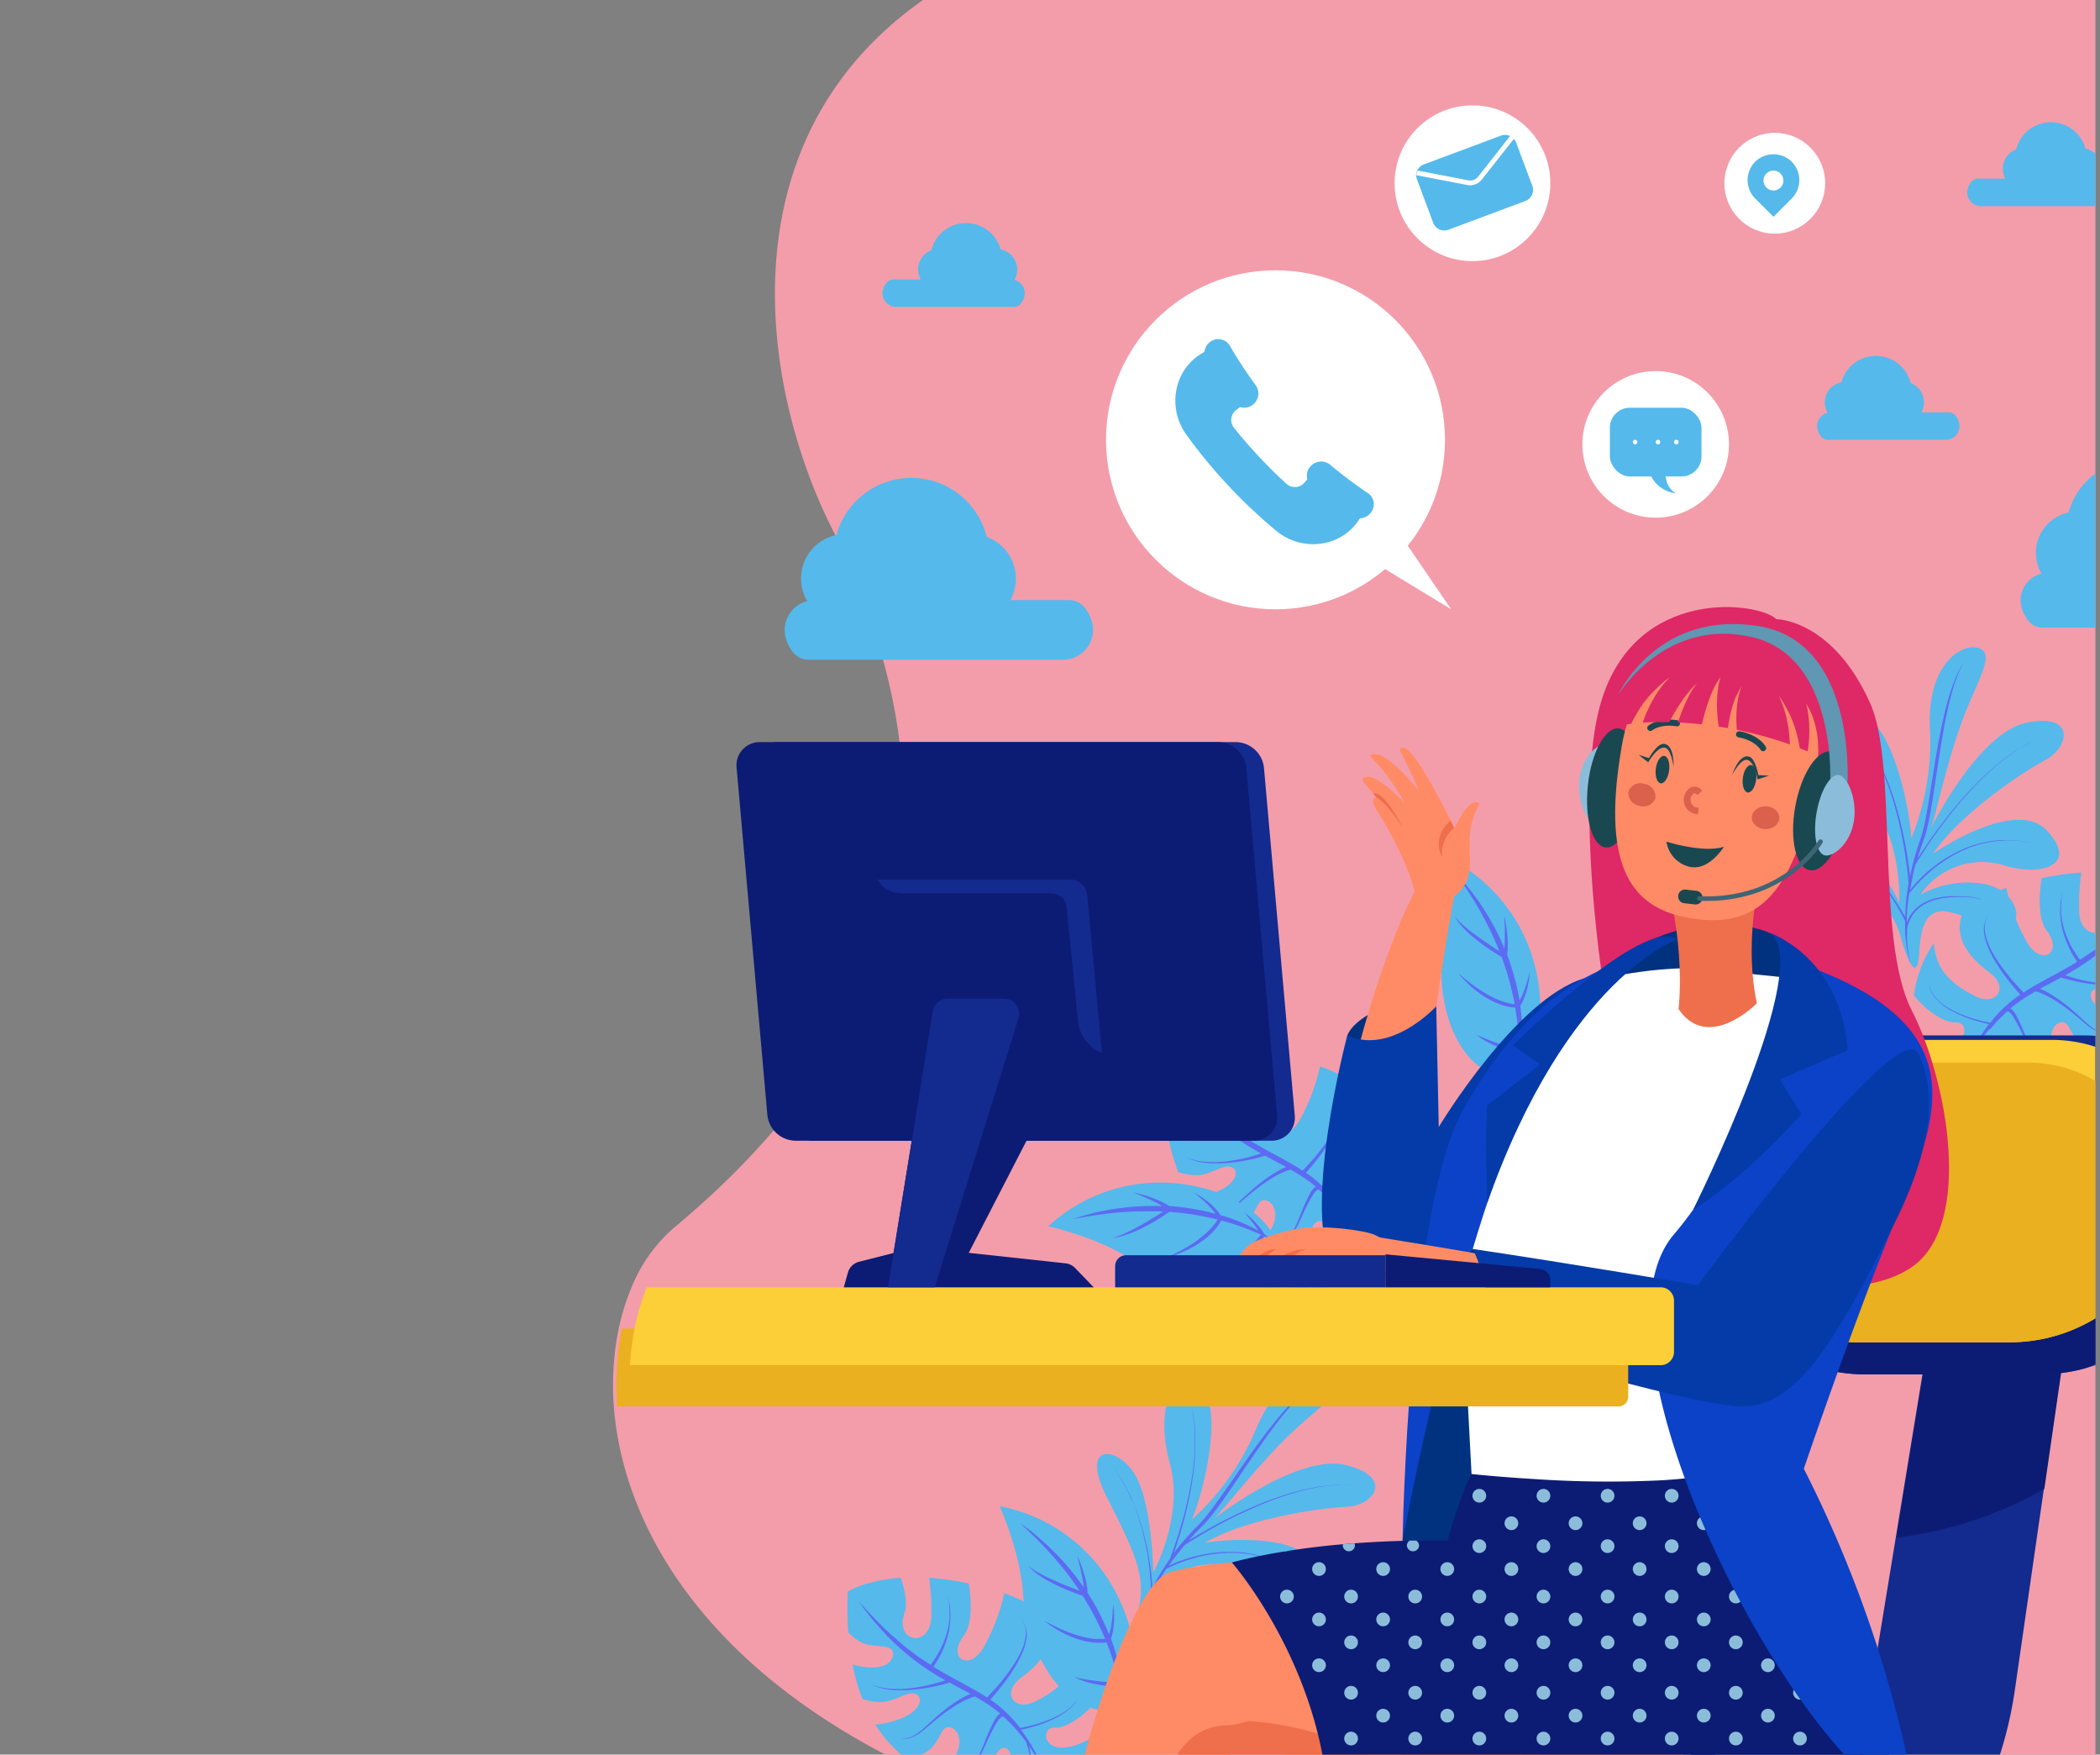 <svg xmlns="http://www.w3.org/2000/svg" xmlns:xlink="http://www.w3.org/1999/xlink" viewBox="0 0 458.46 383"><rect x="0" y="0" width="458.46" height="383" fill="#808080" stroke="none"/><defs><style>.cls-1{fill:none;}.cls-2{clip-path:url(#clip-path);}.cls-3{fill:#f39daa;}.cls-4{fill:#fff;}.cls-5{fill:#55b9eb;}.cls-6{fill:#5c6bf2;}.cls-7{fill:#132a8e;}.cls-8{fill:#0c1c74;}.cls-9{fill:#fcce38;}.cls-10{fill:#eab01f;}.cls-11{fill:#01327f;}.cls-12{fill:#ff8b66;}.cls-13{fill:#ef6e4b;}.cls-14{fill:#043ba8;}.cls-15{fill:#df2866;}.cls-16{fill:#8bbddb;}.cls-17{fill:#1a4850;}.cls-18{fill:#db614d;}.cls-19{fill:#6097b2;}.cls-20{fill:#3e6575;}.cls-21{fill:#0b42c7;}.cls-22{clip-path:url(#clip-path-2);}.cls-23{fill:#164353;}</style><clipPath id="clip-path"><rect class="cls-1" x="-184.54" width="642" height="383"/></clipPath><clipPath id="clip-path-2"><rect class="cls-1" x="-183.54" y="-404" width="642" height="383"/></clipPath></defs><title>5458405_2824481</title><g id="OBJECTS"><g class="cls-2"><path class="cls-3" d="M133.94,298.77a57.34,57.34,0,0,1,1.11-8.61,49.17,49.17,0,0,1,2.61-8.61A34.34,34.34,0,0,1,147.13,268c56.16-46.65,61.15-99.24,34.36-152.92C159,70,152.37-23,297-23c43.17,0,172.66,2,172.66,2s9.7,12.07,23.84,32.14v386a315.12,315.12,0,0,1-41,7.89C206.78,436.66,137.92,359.42,134,306.9A63.33,63.33,0,0,1,133.94,298.77Z"/><circle class="cls-4" cx="278.46" cy="96" r="37"/><path class="cls-5" d="M262.38,77.15l4.44-2.69A100.16,100.16,0,0,0,274.36,86l-4.52,3.53a2.72,2.72,0,0,0-.45,3.84,106.79,106.79,0,0,0,11.47,12.24,2.72,2.72,0,0,0,3.86-.2l3.82-4.28a100.16,100.16,0,0,0,11,8.28l-3,4.25c-3.8,5.68-12.18,7-18,2.14A114.69,114.69,0,0,1,259.08,95C254.6,88.86,256.46,80.58,262.38,77.15Z"/><path class="cls-5" d="M274.2,84.18a99.28,99.28,0,0,1-5.73-8.74,2.92,2.92,0,0,0-4-1h0a3.09,3.09,0,0,0-1.13,4.19,104.56,104.56,0,0,0,6,9.2,2.91,2.91,0,0,0,4.2.49h0A3.09,3.09,0,0,0,274.2,84.18Z"/><path class="cls-5" d="M298.68,107.68a99.31,99.31,0,0,1-8.35-6.28,3.09,3.09,0,0,0-4.22.39h0a2.91,2.91,0,0,0,.21,4.22,104.52,104.52,0,0,0,8.79,6.62,3.09,3.09,0,0,0,4.26-.86h0A2.92,2.92,0,0,0,298.68,107.68Z"/><circle class="cls-4" cx="321.46" cy="40" r="17"/><path class="cls-5" d="M309.37,39.21l3.51,9.41a2.59,2.59,0,0,0,3.34,1.52L333,43.88a2.59,2.59,0,0,0,1.52-3.33L331,31.14a2.65,2.65,0,0,0-1.36-1.46,2.59,2.59,0,0,0-2-.06l-16.77,6.26a2.56,2.56,0,0,0-1.69,2.37A2.51,2.51,0,0,0,309.37,39.21Z"/><path class="cls-4" d="M309.21,38.24l11.07,2.14a3.28,3.28,0,0,0,3.24-1.21l7-8.87a2.51,2.51,0,0,0-.85-.62l-6.94,8.85a2.26,2.26,0,0,1-2.21.83l-11-2.13A2.63,2.63,0,0,0,309.21,38.24Z"/><circle class="cls-4" cx="361.46" cy="97" r="16"/><rect class="cls-5" x="351.46" y="89" width="20" height="15" rx="4.37" ry="4.37"/><circle class="cls-4" cx="356.96" cy="96.5" r="0.5"/><circle class="cls-4" cx="361.96" cy="96.5" r="0.5"/><circle class="cls-4" cx="365.96" cy="96.5" r="0.5"/><path class="cls-5" d="M360.13,103s.86,4,5.87,4.73c0,0-2.43-.87-2.43-4.73Z"/><circle class="cls-4" cx="387.46" cy="40" r="11"/><path class="cls-5" d="M383.17,43.32l4,4,4-4a5.69,5.69,0,0,0,0-8h0a5.69,5.69,0,0,0-8,0h0A5.69,5.69,0,0,0,383.17,43.32ZM385,39.41a2.17,2.17,0,1,1,2.17,2.17A2.17,2.17,0,0,1,385,39.41Z"/><polygon class="cls-4" points="306.8 118.33 316.8 132.99 301.46 123.66 306.8 118.33"/><path class="cls-5" d="M414.95,204.53c-1.65-5.79-4.79-9-16.3-17.73s-2.43-11.49,3.64-7,12.34,17.2,12.34,17.2.85-14-7.14-23.16S399,154.4,405.8,155.72s11,19.15,11.46,27.29a55.86,55.86,0,0,0,4.09-23.69c-.76-13,5.71-18.33,9.73-18,5.59.49.19,7.49-3.27,17.59-3.11,9-5.1,18.64-6.29,21.92,0,0,10.33-20.95,21-23.09s9.26,5.32,4.06,8.13-18.4,11.52-24.59,20.49c0,0,18-12.53,24.93-5s-1.29,9.94-9.08,7.63a16.27,16.27,0,0,0-18.58,6.33,21.15,21.15,0,0,1,12.64-2.55c7.06.63,9.65,6.63,7.61,8.67-2.43,2.43-6.71-.44-13.55-2.27s-6.73,6.24-7.05,9.82S417.19,212.38,414.95,204.53Z"/><path class="cls-6" d="M444.61,161.5c-.26.12-.66.27-1.15.5s-1.08.52-1.73.9-1.38.81-2.16,1.32l-1.19.82-1.24.93-1.27,1-1.29,1.11c-.86.77-1.74,1.59-2.6,2.45s-1.72,1.75-2.55,2.66A105.08,105.08,0,0,0,421,183.85c-1,1.42-1.79,2.64-2.37,3.54l.27-.93.47-1.45.52-1.46a26,26,0,0,0,.89-3.05c.25-1,.46-2.07.65-3.12.74-4.17,1.3-8.36,1.93-12.27.32-2,.61-3.84.93-5.63s.65-3.46,1-5,.72-2.94,1.08-4.17a33.2,33.2,0,0,1,1.09-3.14c.35-.85.66-1.51.9-1.94l.37-.66-.41.64a18.92,18.92,0,0,0-1,1.9,33.44,33.44,0,0,0-1.23,3.11c-.42,1.22-.85,2.62-1.24,4.16-.78,3.08-1.53,6.71-2.18,10.62s-1.26,8.09-2,12.23c-.19,1-.38,2.07-.62,3.08a25.18,25.18,0,0,1-.84,3l-.51,1.47-.46,1.48-.42,1.47-.37,1.46c-.17.71-.32,1.4-.45,2.1-.11-1-.27-2.29-.51-3.83a88.48,88.48,0,0,0-2.79-12.35c-.33-1.1-.71-2.19-1.1-3.26-.19-.53-.41-1.05-.6-1.57l-.64-1.52-.67-1.44c-.23-.46-.46-.92-.68-1.36l-.69-1.26-.69-1.15c-.47-.72-.91-1.38-1.34-1.94s-.82-1-1.13-1.42-.61-.66-.79-.86L405,159l.28.31c.18.2.46.48.78.87s.72.85,1.11,1.43.85,1.23,1.31,2l.68,1.16.68,1.27c.22.44.44.9.67,1.36l.65,1.45.62,1.52c.19.52.4,1,.58,1.58.37,1.07.74,2.16,1.06,3.26a88.22,88.22,0,0,1,2.65,12.34c.36,2.49.53,4.38.59,5.22-.12.72-.23,1.42-.32,2.12-.24,1.81-.35,3.53-.41,5.12,0,.06,0,.12,0,.18l-.2-.36c-.19-.35-.43-.76-.71-1.24s-.6-1-1-1.58-.76-1.19-1.21-1.83-.93-1.3-1.42-2-1.06-1.36-1.61-2.06l-.87-1c-.29-.35-.59-.69-.9-1-.62-.66-1.22-1.33-1.87-1.94l-.95-.92c-.32-.3-.65-.57-1-.85l-.94-.82c-.31-.26-.64-.49-.94-.73-.62-.47-1.19-.94-1.77-1.29l-1.54-1-1.24-.69-1.09-.6,1.08.62,1.23.71,1.53,1c.57.36,1.13.84,1.74,1.31.3.24.62.48.93.74l.93.83c.31.28.64.56,1,.86l.93.93c.64.61,1.23,1.29,1.84,2,.31.33.6.67.88,1l.85,1c.55.7,1.08,1.39,1.58,2.07s1,1.35,1.39,2,.82,1.26,1.18,1.84.66,1.11.94,1.58.5.89.68,1.24c.3.55.47.92.53,1,0,.69,0,1.36,0,2,0,.16,0,.25,0,.25h0c0,.36,0,.71.08,1.05l.08.93.12.86c.07.55.14,1.06.24,1.52s.16.86.24,1.21l.23.88.19.73-.15-.74-.18-.89-.18-1.22c-.08-.45-.12-1-.17-1.52l-.08-.86,0-.93c0-.33,0-.67,0-1h0s0-.1,0-.26a7.53,7.53,0,0,1,.13-.75l.14-.53.22-.61c.1-.21.19-.44.31-.67s.26-.47.42-.7a7.67,7.67,0,0,1,1.21-1.38,8.2,8.2,0,0,1,1.69-1.17l.49-.24a3,3,0,0,1,.51-.22c.35-.12.7-.26,1.06-.36l1.12-.26c.37-.09.76-.11,1.14-.16a10.34,10.34,0,0,1,1.15-.11l1.15-.06c.76,0,1.51,0,2.24.06l.54,0,.53.07a9.83,9.83,0,0,1,1,.16,9.34,9.34,0,0,1,.94.22,8.16,8.16,0,0,1,.86.27,6.6,6.6,0,0,1,.77.31,5.68,5.68,0,0,1,.67.35,6.28,6.28,0,0,1,1,.71,3.31,3.31,0,0,1,.69.81,3.32,3.32,0,0,0-.68-.82,6.3,6.3,0,0,0-1-.73,5.74,5.74,0,0,0-.67-.36,6.64,6.64,0,0,0-.77-.33,8.22,8.22,0,0,0-.87-.29,9.41,9.41,0,0,0-.95-.24,9.92,9.92,0,0,0-1-.18l-.53-.08-.54,0c-.73-.08-1.48-.08-2.25-.1l-1.15,0a10.56,10.56,0,0,0-1.17.09c-.39.05-.78.06-1.16.15l-1.14.24c-.37.1-.73.24-1.09.35a3.13,3.13,0,0,0-.52.21l-.51.24a8.51,8.51,0,0,0-1.77,1.18,8,8,0,0,0-1.29,1.42c-.18.24-.31.5-.45.73s-.23.48-.34.69l-.18.47c0-.47,0-1,0-1.46.1-1.51.24-3.14.51-4.84.13-.18.35-.47.67-.85a31.74,31.74,0,0,1,2.4-2.6c.52-.52,1.11-1,1.75-1.59s1.34-1.1,2.09-1.62,1.54-1.05,2.37-1.54c.42-.24.84-.48,1.28-.7s.87-.43,1.32-.63.9-.37,1.35-.56.92-.32,1.37-.48.92-.27,1.38-.38.91-.22,1.37-.3a24.46,24.46,0,0,1,2.63-.34l1.23-.06h1.15c.37,0,.72,0,1.05.06s.65,0,.95.09c.59.09,1.11.14,1.53.23l1.32.27-1.32-.29c-.42-.1-.94-.15-1.53-.25-.3-.05-.61-.06-.95-.1s-.69-.08-1.06-.08l-1.15,0-1.23,0a24.56,24.56,0,0,0-2.64.31c-.46.07-.91.19-1.38.28s-.92.25-1.39.37-.93.3-1.39.46-.92.34-1.37.55-.9.4-1.34.62-.87.45-1.3.68c-.85.48-1.66,1-2.41,1.52s-1.47,1.08-2.13,1.61-1.25,1.07-1.79,1.59A31.63,31.63,0,0,0,417,194.3c.27-1.6.61-3.25,1-4.95l.16-.61c.48-.8,1.54-2.5,3-4.69a104.81,104.81,0,0,1,8.32-10.7c.82-.92,1.67-1.82,2.52-2.68s1.72-1.69,2.57-2.47l1.28-1.12,1.26-1,1.23-.94,1.18-.83c.77-.51,1.48-1,2.14-1.34s1.24-.67,1.72-.92.88-.39,1.14-.51l.41-.18Z"/><path class="cls-5" d="M248.79,350.11c1-5.93-.43-10.18-7-23s2.77-11.41,6.29-4.7,3.69,20.84,3.69,20.84,6.82-12.25,3.58-24,.81-21.23,6.33-17.11,1.65,22-1.47,29.56a55.86,55.86,0,0,0,13.93-19.59c4.92-12,13.07-14.06,16.54-12,4.82,2.86-3.07,6.84-10.55,14.44-6.71,6.82-12.66,14.6-15.15,17,0,0,18.37-14.42,28.93-11.73s6,8.8.14,9.09-21.57,2.43-31,7.84c0,0,21.69-3.49,24.63,6.28s-5.46,8.41-11.48,2.95a16.27,16.27,0,0,0-19.49-2.33,21.15,21.15,0,0,1,12.5,3.17c6.09,3.62,5.83,10.15,3.11,11.11-3.24,1.15-5.86-3.3-11.24-7.91s-8.77,2.72-10.61,5.8S247.42,358.16,248.79,350.11Z"/><path class="cls-6" d="M294.14,324.14c-.29,0-.71,0-1.25,0s-1.2,0-1.95.06-1.6.14-2.52.25l-1.43.23-1.52.3-1.59.37-1.65.44c-1.11.32-2.26.68-3.41,1.08s-2.31.83-3.45,1.3a105.09,105.09,0,0,0-12.22,5.94c-1.51.85-2.76,1.6-3.67,2.17l.65-.72,1-1.1,1.1-1.09a26,26,0,0,0,2.12-2.37c.67-.82,1.31-1.67,1.93-2.53,2.47-3.44,4.79-7,7-10.23,1.13-1.62,2.21-3.2,3.27-4.67s2.08-2.84,3.07-4.08,1.92-2.34,2.78-3.3a33.17,33.17,0,0,1,2.34-2.36c.69-.61,1.25-1.07,1.65-1.36l.62-.44-.64.4a18.91,18.91,0,0,0-1.73,1.28c-.71.6-1.55,1.35-2.45,2.27s-1.9,2-2.91,3.21c-2,2.44-4.28,5.39-6.56,8.63s-4.64,6.75-7.12,10.15c-.62.85-1.24,1.7-1.89,2.51a25.16,25.16,0,0,1-2,2.32l-1.09,1.11L259.59,335l-1,1.15-1,1.16c-.46.56-.89,1.13-1.31,1.69.33-.93.74-2.18,1.2-3.68A88.49,88.49,0,0,0,260.32,323c.17-1.14.31-2.28.42-3.41.06-.56.09-1.13.14-1.68l.08-1.64,0-1.59c0-.52,0-1,0-1.52l-.08-1.44-.13-1.34c-.11-.86-.22-1.64-.37-2.33s-.29-1.28-.4-1.77-.26-.86-.34-1.12l-.12-.39.12.4c.07.26.2.63.32,1.12s.28,1.08.38,1.77.23,1.47.34,2.33l.11,1.34.06,1.44c0,.49,0,1,0,1.52l0,1.59-.1,1.64c-.05.55-.09,1.11-.15,1.67-.12,1.12-.27,2.26-.46,3.4a88.22,88.22,0,0,1-3,12.28c-.76,2.4-1.42,4.17-1.72,5-.42.59-.82,1.18-1.2,1.77-1,1.53-1.84,3-2.59,4.44l-.08.16c0-.13,0-.26,0-.41,0-.4-.06-.88-.1-1.43s-.1-1.17-.19-1.84-.17-1.4-.3-2.17-.27-1.57-.42-2.41-.36-1.69-.57-2.55l-.34-1.3c-.11-.44-.23-.87-.37-1.3-.27-.86-.52-1.73-.85-2.56l-.46-1.24c-.16-.41-.34-.8-.5-1.19L247,327c-.17-.37-.36-.72-.53-1.07-.36-.69-.67-1.36-1-1.93l-.95-1.59-.82-1.16-.72-1,.7,1,.8,1.18.93,1.6c.36.57.66,1.25,1,1.94.17.35.35.7.52,1.07l.48,1.15c.16.39.33.78.48,1.19l.44,1.24c.31.83.55,1.7.81,2.56.14.43.25.87.35,1.3l.32,1.3c.19.87.37,1.72.53,2.55s.29,1.63.39,2.4.2,1.49.27,2.16.11,1.29.16,1.83.07,1,.08,1.42c0,.63,0,1,0,1.17q-.45.94-.82,1.81l-.13.21,0,0c-.14.34-.27.66-.38,1l-.33.88-.27.83c-.17.53-.33,1-.44,1.47s-.23.85-.31,1.2l-.17.9-.14.75.19-.74.22-.88.36-1.18c.13-.44.31-.92.5-1.44l.3-.81.37-.86c.13-.3.26-.61.41-.93h0l.13-.23a7.6,7.6,0,0,1,.44-.62l.36-.42.46-.45c.18-.15.36-.31.57-.47s.43-.31.68-.45a7.67,7.67,0,0,1,1.69-.72,8.21,8.21,0,0,1,2-.32h.54a3,3,0,0,1,.55,0c.37,0,.74.07,1.12.13l1.12.25c.38.08.73.23,1.1.35a10.39,10.39,0,0,1,1.08.4l1.06.45c.68.33,1.36.65,2,1l.47.27.44.29a9.81,9.81,0,0,1,.84.58,9.36,9.36,0,0,1,.76.61,8.13,8.13,0,0,1,.66.62,6.61,6.61,0,0,1,.56.62,5.67,5.67,0,0,1,.45.6,6.27,6.27,0,0,1,.59,1.07,3.31,3.31,0,0,1,.27,1,3.32,3.32,0,0,0-.25-1,6.3,6.3,0,0,0-.58-1.08,5.73,5.73,0,0,0-.45-.61,6.65,6.65,0,0,0-.55-.63,8.22,8.22,0,0,0-.66-.63,9.44,9.44,0,0,0-.75-.62,9.91,9.91,0,0,0-.84-.6l-.44-.3-.47-.28c-.62-.39-1.3-.72-2-1.06l-1.06-.47a10.57,10.57,0,0,0-1.09-.43c-.37-.12-.73-.28-1.11-.37l-1.13-.28c-.38-.07-.76-.1-1.14-.15a3.12,3.12,0,0,0-.56,0H257a8.51,8.51,0,0,0-2.11.3,8,8,0,0,0-1.77.72c-.26.14-.49.31-.72.46s-.42.33-.61.48l-.37.35.67-1.3c.74-1.32,1.58-2.72,2.55-4.15.2-.1.52-.27,1-.48a31.7,31.7,0,0,1,3.29-1.31c.69-.24,1.46-.46,2.27-.68s1.68-.41,2.58-.56,1.84-.28,2.8-.36c.48,0,1-.07,1.45-.08s1,0,1.47,0,1,.05,1.46.08,1,.11,1.45.16.95.15,1.41.25.92.19,1.36.32a24.46,24.46,0,0,1,2.51.83l1.13.48,1,.51c.34.15.63.35.92.51s.57.31.82.49c.49.34.94.61,1.28.87l1.08.82-1.07-.83c-.34-.27-.78-.54-1.27-.89-.24-.18-.53-.32-.81-.5s-.59-.37-.92-.53l-1-.52-1.13-.49a24.56,24.56,0,0,0-2.52-.87c-.44-.14-.9-.23-1.36-.34s-.94-.18-1.42-.27-1-.13-1.45-.18-1-.09-1.47-.1-1,0-1.48,0-1,0-1.47.06c-1,.06-1.92.17-2.83.32s-1.79.34-2.61.53-1.6.42-2.3.66a31.6,31.6,0,0,0-3.67,1.43c.94-1.32,2-2.67,3.07-4l.41-.48c.78-.51,2.47-1.59,4.75-2.92a104.81,104.81,0,0,1,12.13-6c1.14-.48,2.29-.92,3.43-1.33s2.28-.78,3.39-1.11l1.64-.46,1.58-.39,1.51-.31,1.42-.24c.92-.13,1.76-.24,2.51-.28s1.41-.06,1.95-.08,1,0,1.25,0l.44,0Z"/><path class="cls-5" d="M230.25,377.13c2.35.15,6.38-2.39,9.17-5.91a26.54,26.54,0,0,0-4.35-11.42c-.44,4.72-2.19,8.1-9,11.58-4.69,2.39-7.65-1.91-3-5.28,5.51-4,7.9-9,5.3-13.47a31.84,31.84,0,0,0-9.12-4.85A42.88,42.88,0,0,1,215,359.12c-3.26,6.14-8.37,2.86-4.64-2,1.91-2.48,1.75-7.32,1.15-11.47a59.5,59.5,0,0,0-8.66-1.24,52.59,52.59,0,0,1,.47,8.49c-.26,7.1-8.18,5.5-5.83-.85.67-1.81.09-4.86-.84-7.64-7.77.54-11.55,3-11.55,3a77.33,77.33,0,0,0,.08,8.86,9.14,9.14,0,0,0,4,2.69c3.33.67,6.33,0,5.71,2.64-.51,2.19-4,3.13-8.77,1.72a42.91,42.91,0,0,0,2.16,7.54,13.44,13.44,0,0,0,4.35.66c3.32-.25,5.87-2.82,7.66-1.53,1.6,1.15-.1,5.43-9.18,6.47a28.33,28.33,0,0,0,7.14,7.72c2.26-.79,4.29-1.71,5.14-2.66,2.42-2.7,2.19-5.39,4.57-4.27,2,.94,3,6-3.78,10.32a37.08,37.08,0,0,0,9.63,2.61c1.73-1.58,3.08-3.42,3.26-5.41.54-6,7.11-3.37,1.4,5.81h0c9.17,4.32,9.45-4.41,9.45-4.41,7.51.73,9.64-2.39,11-7.13C227.72,385.55,226.57,376.89,230.25,377.13Z"/><path class="cls-6" d="M236.07,368.76c0,.12,0,.31-.12.54a5.68,5.68,0,0,1-.29.8,3.39,3.39,0,0,1-.23.47,4.72,4.72,0,0,1-.3.5,7.36,7.36,0,0,1-.81,1,6.75,6.75,0,0,1-.51.5c-.18.17-.37.32-.57.48a13.44,13.44,0,0,1-1.28.89c-.45.27-.92.53-1.41.77a28.28,28.28,0,0,1-5.58,2c-1,.25-1.81.4-2.26.48q-.74-1-1.61-1.92A29.13,29.13,0,0,0,217.6,372c-.45-.35-.93-.69-1.41-1,.39-.42.9-1,1.5-1.73s1.36-1.67,2.09-2.68a37.74,37.74,0,0,0,2.13-3.26c.33-.57.64-1.16.92-1.75a17.49,17.49,0,0,0,.73-1.77l.15-.44.12-.44c.09-.29.14-.58.19-.86s.07-.56.11-.82,0-.53,0-.78,0-.49-.07-.71-.09-.43-.14-.63l-.2-.53c-.07-.16-.16-.3-.22-.42a3.3,3.3,0,0,0-.38-.55l-.14-.19.14.19a3.28,3.28,0,0,1,.35.56c.06.13.14.27.2.43l.17.53c0,.19.07.4.11.62s0,.46,0,.7,0,.5-.05.76-.07.53-.14.8-.13.55-.22.83l-.13.42-.16.42a17.21,17.21,0,0,1-.78,1.72c-.3.57-.63,1.13-1,1.69a37.25,37.25,0,0,1-2.22,3.13c-.76,1-1.5,1.83-2.16,2.56s-1.22,1.32-1.62,1.73h0q-1.05-.7-2.17-1.34c-1.49-.86-3-1.68-4.54-2.51s-3-1.66-4.47-2.54l-.51-.32.28-.41c.17-.28.38-.58.58-.94l.32-.54.31-.6c.22-.4.41-.85.62-1.31s.39-.94.56-1.44.34-1,.46-1.53l.19-.78.14-.78c0-.26.1-.51.12-.77l.07-.76c0-.25.05-.49.05-.73v-.7q0-.34,0-.66l-.06-.62c0-.4-.07-.76-.12-1.08l-.17-.82-.15-.71.11.72.13.82c0,.32,0,.68.07,1.08l0,.61,0,.66,0,.69c0,.24-.06.48-.09.72l-.1.74c0,.25-.11.5-.16.75l-.17.76-.23.75c-.14.5-.34,1-.52,1.47s-.41.93-.61,1.38-.43.86-.67,1.24l-.33.56-.33.51c-.21.33-.43.61-.6.88l-.33.43c-1-.66-2-1.33-3-2-.65-.48-1.28-1-1.89-1.44s-1.2-1-1.76-1.44-1.1-1-1.62-1.42-1-.93-1.48-1.37l-.69-.65-.64-.64c-.42-.42-.82-.81-1.18-1.19-.72-.77-1.36-1.42-1.87-2l-1.61-1.76,1.42,1.92c.46.61,1,1.32,1.71,2.15.34.41.71.83,1.1,1.28l.6.69.66.7c.89,1,1.89,2,3,3,.55.51,1.12,1,1.73,1.53s1.23,1,1.88,1.52c1.31,1,2.68,2,4.15,2.89.89.55,1.8,1.09,2.72,1.61-.45.15-1.05.34-1.77.55s-1.74.47-2.76.67l-.78.16-.8.13c-.54.1-1.09.16-1.64.23s-1.11.09-1.65.14-1.08,0-1.61,0l-1.5-.09-1.33-.19-1.11-.27a5.7,5.7,0,0,1-.83-.28l-.72-.27.71.31a5.74,5.74,0,0,0,.82.32l1.1.33,1.34.25,1.51.16c.53,0,1.07,0,1.63,0s1.12,0,1.68-.06,1.12-.08,1.67-.15l.82-.1.79-.12c1-.16,2-.37,2.83-.55,1.25-.29,2.17-.57,2.54-.68l.84.47c1.25.68,2.5,1.33,3.72,2a14.82,14.82,0,0,0-1.76.85,27.07,27.07,0,0,0-2.66,1.72c-.47.34-.94.7-1.42,1.08s-.95.77-1.41,1.18c-.93.8-1.82,1.65-2.67,2.41a13.39,13.39,0,0,1-2.47,1.88,4.35,4.35,0,0,1-2.1.56,4.45,4.45,0,0,1-.62,0l-.22,0,.22,0a4.46,4.46,0,0,0,.62.07,4.19,4.19,0,0,0,1-.07,4.91,4.91,0,0,0,1.19-.41,13.55,13.55,0,0,0,2.58-1.8c.88-.74,1.8-1.54,2.76-2.3q.71-.57,1.44-1.11c.49-.35,1-.69,1.44-1a26.48,26.48,0,0,1,2.67-1.56,13.49,13.49,0,0,1,2-.83l.38-.11a42,42,0,0,1,4.06,2.59c.5.37,1,.75,1.45,1.14l-.11.06a3,3,0,0,0-.38.33,5.31,5.31,0,0,0-.67.9,40.56,40.56,0,0,0-2.32,5.16c-.39.94-.78,1.88-1.2,2.74-.21.43-.42.84-.63,1.22a11.74,11.74,0,0,1-.66,1,6,6,0,0,1-.67.78,3.43,3.43,0,0,1-.63.49l-.26.14-.21.07-.17.06.18,0,.21-.06.27-.13a3.47,3.47,0,0,0,.66-.46,6.1,6.1,0,0,0,.72-.76,11.92,11.92,0,0,0,.72-1c.23-.37.47-.77.7-1.2.46-.84.91-1.77,1.34-2.69a40.4,40.4,0,0,1,2.53-4.95,4.62,4.62,0,0,1,.61-.74,1.23,1.23,0,0,1,.52-.32l.09,0h0c.47.41.93.83,1.37,1.26s1,1,1.46,1.57c.23.26.46.51.67.77l.61.77c.28.34.53.69.77,1s.2.5.31.83a12.67,12.67,0,0,1,.71,3.44,7.46,7.46,0,0,1-.12,1.87,5.55,5.55,0,0,1-.55,1.54,5,5,0,0,1-.35.56c-.12.16-.23.29-.32.4l-.31.32.32-.3c.09-.11.21-.23.34-.39a5,5,0,0,0,.38-.55,5.65,5.65,0,0,0,.62-1.55,7.62,7.62,0,0,0,.2-1.91,12.61,12.61,0,0,0-.5-3.24l.55.82.42.64.37.6.66,1.07,1.19,2.06-.25-.57c-.17-.37-.4-.92-.73-1.61s-.73-1.52-1.27-2.44a33.58,33.58,0,0,0-1.89-3c-.24-.35-.49-.7-.76-1.06.47-.1,1.19-.26,2.07-.5a28.54,28.54,0,0,0,5.58-2.12c.48-.25,1-.52,1.41-.81a13.62,13.62,0,0,0,1.27-.93c.2-.16.39-.33.56-.5a6.91,6.91,0,0,0,.5-.51,7.43,7.43,0,0,0,.8-1,4.81,4.81,0,0,0,.29-.51,3.43,3.43,0,0,0,.22-.48,5.72,5.72,0,0,0,.27-.81c.06-.23.08-.42.1-.54l0-.19Z"/><path class="cls-5" d="M299.16,262.13c2.35.15,6.38-2.39,9.17-5.91A26.54,26.54,0,0,0,304,244.8c-.44,4.72-2.19,8.1-9,11.58-4.69,2.39-7.65-1.91-3-5.28,5.51-4,7.9-9,5.3-13.47a31.84,31.84,0,0,0-9.12-4.85,42.88,42.88,0,0,1-4.22,11.34c-3.26,6.14-8.37,2.86-4.64-2,1.91-2.48,1.75-7.32,1.15-11.47a59.5,59.5,0,0,0-8.66-1.24,52.6,52.6,0,0,1,.47,8.49c-.26,7.1-8.18,5.5-5.83-.85.67-1.81.09-4.86-.84-7.64-7.77.54-11.55,3-11.55,3a77.37,77.37,0,0,0,.08,8.86,9.14,9.14,0,0,0,4,2.69c3.33.67,6.33,0,5.71,2.64-.51,2.19-4,3.13-8.77,1.72a42.9,42.9,0,0,0,2.16,7.54,13.44,13.44,0,0,0,4.35.66c3.32-.25,5.87-2.82,7.66-1.53,1.6,1.15-.1,5.43-9.18,6.47a28.34,28.34,0,0,0,7.14,7.72c2.26-.79,4.29-1.71,5.14-2.66,2.42-2.7,2.19-5.39,4.57-4.27,2,.94,3,6-3.78,10.32a37.08,37.08,0,0,0,9.63,2.61c1.73-1.58,3.08-3.42,3.26-5.41.54-6,7.11-3.37,1.4,5.81h0c9.17,4.32,9.45-4.41,9.45-4.41,7.51.73,9.64-2.39,11-7.13C296.62,270.55,295.47,261.89,299.16,262.13Z"/><path class="cls-6" d="M305,253.76c0,.12,0,.31-.12.54a5.69,5.69,0,0,1-.29.8,3.39,3.39,0,0,1-.23.47,4.72,4.72,0,0,1-.3.5,7.36,7.36,0,0,1-.81,1,6.75,6.75,0,0,1-.51.5c-.18.17-.37.32-.57.48a13.46,13.46,0,0,1-1.28.89c-.45.27-.92.53-1.41.77a28.28,28.28,0,0,1-5.58,2c-1,.25-1.81.4-2.26.48q-.74-1-1.61-1.92A29.12,29.12,0,0,0,286.5,257c-.45-.35-.93-.69-1.41-1,.39-.42.9-1,1.5-1.73s1.36-1.67,2.09-2.68a37.74,37.74,0,0,0,2.13-3.26c.33-.57.64-1.16.92-1.75a17.51,17.51,0,0,0,.73-1.77l.15-.44.12-.44c.09-.29.14-.58.19-.86s.07-.56.11-.82,0-.53,0-.78,0-.49-.07-.71-.09-.43-.14-.63l-.2-.53c-.07-.16-.16-.3-.22-.42a3.3,3.3,0,0,0-.38-.55l-.14-.19.14.19a3.28,3.28,0,0,1,.35.56c.06.13.14.27.2.43l.17.53c0,.19.07.4.11.62s0,.46,0,.7,0,.5-.05.76-.07.53-.14.8-.13.55-.22.83l-.13.42-.16.42a17.21,17.21,0,0,1-.78,1.72c-.3.57-.63,1.13-1,1.69a37.27,37.27,0,0,1-2.22,3.13c-.76,1-1.5,1.83-2.16,2.56s-1.22,1.32-1.62,1.73h0q-1.05-.7-2.17-1.34c-1.49-.86-3-1.68-4.54-2.51s-3-1.66-4.47-2.54l-.51-.32.28-.41c.17-.28.38-.58.58-.94l.32-.54.31-.6c.22-.4.41-.85.62-1.31s.39-.94.56-1.44.34-1,.46-1.53l.19-.78.14-.78c0-.26.1-.51.12-.77l.07-.76c0-.25.05-.49.05-.73s0-.48,0-.7,0-.45,0-.66l-.06-.62c0-.4-.07-.76-.12-1.08l-.17-.82-.15-.71.11.72.13.82c0,.32,0,.68.07,1.08l0,.61,0,.66,0,.69c0,.24-.06.48-.09.72l-.1.74c0,.25-.11.5-.16.75l-.17.76-.23.75c-.14.5-.34,1-.52,1.47s-.41.93-.61,1.38-.43.86-.67,1.24l-.33.56-.33.51c-.21.33-.43.61-.6.88l-.33.43c-1-.66-2-1.33-3-2-.65-.48-1.28-1-1.89-1.44s-1.2-1-1.76-1.44-1.1-1-1.62-1.42-1-.93-1.48-1.37l-.69-.65-.64-.64c-.42-.42-.82-.81-1.18-1.19-.72-.77-1.36-1.42-1.87-2l-1.61-1.76,1.42,1.92c.46.61,1,1.32,1.71,2.15.34.41.71.83,1.1,1.28l.6.69.66.7c.89,1,1.89,2,3,3,.55.51,1.12,1,1.73,1.53s1.23,1,1.88,1.52c1.31,1,2.68,2,4.15,2.89.89.55,1.8,1.09,2.72,1.61-.45.15-1.05.34-1.77.55s-1.74.47-2.76.67l-.78.16-.8.13c-.54.1-1.09.16-1.64.23s-1.11.09-1.65.14-1.08,0-1.61,0l-1.5-.09-1.33-.19-1.11-.27a5.7,5.7,0,0,1-.83-.28l-.72-.27.71.31a5.74,5.74,0,0,0,.82.32l1.1.33,1.34.25,1.51.16c.53,0,1.07,0,1.63,0s1.12,0,1.68-.06,1.12-.08,1.67-.15l.82-.1.79-.12c1-.16,2-.37,2.83-.56,1.25-.29,2.17-.57,2.54-.68l.84.47c1.25.68,2.5,1.33,3.72,2a14.83,14.83,0,0,0-1.76.85,27.09,27.09,0,0,0-2.66,1.72c-.47.34-.94.7-1.42,1.08s-.95.77-1.41,1.18c-.93.8-1.82,1.65-2.67,2.41a13.39,13.39,0,0,1-2.47,1.88,4.35,4.35,0,0,1-2.1.56,4.45,4.45,0,0,1-.62,0l-.22,0,.22,0a4.46,4.46,0,0,0,.62.07,4.19,4.19,0,0,0,1-.07,4.91,4.91,0,0,0,1.19-.41,13.56,13.56,0,0,0,2.58-1.8c.88-.74,1.8-1.54,2.76-2.3q.71-.57,1.44-1.11c.49-.35,1-.69,1.44-1a26.49,26.49,0,0,1,2.67-1.56,13.49,13.49,0,0,1,2-.83l.38-.11a42,42,0,0,1,4.06,2.59c.5.37,1,.75,1.45,1.14l-.11.06a3,3,0,0,0-.38.33,5.31,5.31,0,0,0-.67.9,40.56,40.56,0,0,0-2.32,5.16c-.39.94-.78,1.88-1.2,2.74-.21.43-.42.84-.63,1.22a11.74,11.74,0,0,1-.66,1,6,6,0,0,1-.67.78,3.43,3.43,0,0,1-.63.49l-.26.14-.21.07-.17.06.18,0,.21-.06.27-.13a3.47,3.47,0,0,0,.66-.46,6.09,6.09,0,0,0,.72-.76,11.88,11.88,0,0,0,.73-1c.23-.37.47-.77.7-1.2.46-.84.91-1.77,1.34-2.69a40.41,40.41,0,0,1,2.53-4.95,4.62,4.62,0,0,1,.61-.74,1.23,1.23,0,0,1,.52-.32l.09,0h0c.47.41.93.83,1.37,1.26s1,1,1.46,1.57c.23.26.46.51.67.77l.61.77c.28.34.53.69.77,1s.2.5.31.83a12.66,12.66,0,0,1,.71,3.44,7.45,7.45,0,0,1-.12,1.87,5.55,5.55,0,0,1-.55,1.54,4.94,4.94,0,0,1-.35.56c-.12.16-.23.29-.32.4l-.31.32.32-.3c.09-.11.21-.23.34-.39a5,5,0,0,0,.38-.55,5.64,5.64,0,0,0,.62-1.55,7.63,7.63,0,0,0,.2-1.91,12.61,12.61,0,0,0-.5-3.24l.55.82.42.64.37.6.66,1.07,1.19,2.06-.25-.57c-.17-.37-.4-.92-.73-1.61s-.73-1.52-1.27-2.44a33.58,33.58,0,0,0-1.89-3c-.24-.35-.49-.7-.76-1.06.47-.1,1.19-.26,2.07-.5a28.54,28.54,0,0,0,5.58-2.12c.48-.25,1-.52,1.41-.81a13.61,13.61,0,0,0,1.27-.93c.2-.16.39-.33.56-.5a6.89,6.89,0,0,0,.5-.51,7.44,7.44,0,0,0,.8-1,4.83,4.83,0,0,0,.29-.51,3.43,3.43,0,0,0,.22-.48,5.73,5.73,0,0,0,.27-.81c.06-.23.08-.42.1-.54l0-.19Z"/><path class="cls-5" d="M427,223.18c-2.35.15-6.38-2.39-9.17-5.91a26.54,26.54,0,0,1,4.35-11.42c.44,4.72,2.19,8.1,9,11.58,4.69,2.39,7.65-1.91,3-5.28-5.51-4-7.9-9-5.3-13.47a31.84,31.84,0,0,1,9.12-4.85,42.88,42.88,0,0,0,4.22,11.34c3.26,6.14,8.37,2.86,4.64-2-1.91-2.48-1.75-7.32-1.15-11.47a59.5,59.5,0,0,1,8.66-1.24,52.6,52.6,0,0,0-.47,8.49c.26,7.1,8.18,5.5,5.83-.85-.67-1.81-.09-4.86.84-7.64,7.77.54,11.55,3,11.55,3a77.33,77.33,0,0,1-.08,8.86,9.14,9.14,0,0,1-4,2.69c-3.33.67-6.33,0-5.71,2.64.51,2.19,4,3.13,8.77,1.72A42.91,42.91,0,0,1,469,217a13.44,13.44,0,0,1-4.35.66c-3.32-.25-5.87-2.82-7.66-1.53-1.6,1.15.1,5.43,9.18,6.47a28.33,28.33,0,0,1-7.14,7.72c-2.26-.79-4.29-1.71-5.14-2.66-2.42-2.7-2.19-5.39-4.57-4.27-2,.94-3,6,3.78,10.32a37.08,37.08,0,0,1-9.63,2.61c-1.73-1.58-3.08-3.42-3.26-5.41-.54-6-7.11-3.37-1.4,5.81h0c-9.17,4.32-9.45-4.41-9.45-4.41-7.51.73-9.64-2.39-11-7.13C429.52,231.6,430.67,222.94,427,223.18Z"/><path class="cls-6" d="M421.17,214.81c0,.12,0,.31.12.54a5.69,5.69,0,0,0,.29.8,3.39,3.39,0,0,0,.23.47,4.75,4.75,0,0,0,.3.5,7.35,7.35,0,0,0,.81,1,6.73,6.73,0,0,0,.51.5c.18.17.37.32.57.48a13.44,13.44,0,0,0,1.28.89c.45.27.92.53,1.41.77a28.27,28.27,0,0,0,5.58,2c1,.25,1.81.4,2.26.48q.74-1,1.61-1.92a29.13,29.13,0,0,1,3.51-3.21c.45-.35.93-.69,1.41-1-.39-.42-.9-1-1.5-1.73s-1.36-1.67-2.09-2.68a37.74,37.74,0,0,1-2.13-3.26c-.33-.57-.64-1.16-.92-1.75a17.5,17.5,0,0,1-.73-1.77l-.15-.44-.12-.44c-.09-.29-.14-.58-.19-.86s-.07-.56-.11-.82,0-.53,0-.78,0-.49.07-.71.09-.43.14-.63l.2-.53c.07-.16.16-.3.22-.42a3.31,3.31,0,0,1,.38-.55l.14-.19-.14.19a3.28,3.28,0,0,0-.35.56c-.06.13-.14.27-.2.43l-.17.53c0,.19-.07.4-.11.62s0,.46,0,.7,0,.5.05.76.07.53.14.8.13.55.22.83l.13.42.16.42a17.21,17.21,0,0,0,.78,1.72c.3.57.63,1.13,1,1.69a37.25,37.25,0,0,0,2.22,3.13c.76,1,1.5,1.83,2.16,2.56s1.22,1.32,1.62,1.73h0q1.05-.7,2.17-1.34c1.49-.86,3-1.68,4.54-2.51s3-1.66,4.47-2.54l.51-.32-.28-.41c-.17-.28-.38-.58-.58-.94l-.32-.54-.31-.6c-.22-.4-.41-.85-.62-1.31s-.39-.94-.56-1.44-.34-1-.46-1.53l-.19-.78-.14-.78c0-.26-.1-.51-.12-.77l-.07-.76c0-.25-.05-.49-.05-.73v-.7q0-.34,0-.67l.06-.62c0-.4.07-.76.12-1.08l.17-.82.15-.71-.11.72-.13.82c0,.32,0,.68-.07,1.08l0,.61,0,.66,0,.69c0,.24.06.48.09.72l.1.74c0,.25.11.5.16.75l.17.76.23.75c.14.5.34,1,.52,1.47s.41.93.61,1.38.43.86.67,1.24l.33.56.33.51c.21.33.43.61.6.88l.33.43c1-.66,2-1.33,3-2,.65-.48,1.28-1,1.89-1.44s1.2-1,1.76-1.44,1.1-1,1.62-1.42,1-.93,1.48-1.37l.69-.65.64-.64c.42-.42.82-.81,1.18-1.19.72-.77,1.36-1.42,1.87-2l1.61-1.76-1.42,1.92c-.46.61-1,1.32-1.71,2.15-.34.41-.71.83-1.1,1.28l-.6.69-.66.7c-.89,1-1.89,2-3,3-.55.51-1.12,1-1.73,1.53s-1.23,1-1.88,1.52c-1.31,1-2.68,2-4.15,2.89-.89.55-1.8,1.09-2.72,1.61.45.15,1.05.34,1.77.55s1.74.47,2.76.67l.78.16.8.13c.54.1,1.09.16,1.64.23s1.11.09,1.65.14,1.08,0,1.61,0l1.5-.09,1.33-.19,1.11-.27a5.71,5.71,0,0,0,.83-.28l.72-.27-.71.31a5.75,5.75,0,0,1-.82.32l-1.1.33-1.34.25-1.51.16c-.53,0-1.07,0-1.63,0s-1.12,0-1.68-.06-1.12-.08-1.67-.15l-.82-.1-.79-.12c-1-.16-2-.37-2.83-.56-1.25-.29-2.17-.57-2.54-.68l-.84.47c-1.25.68-2.5,1.33-3.72,2a14.83,14.83,0,0,1,1.76.85,27.07,27.07,0,0,1,2.66,1.72c.47.34.94.7,1.42,1.08s.95.77,1.41,1.18c.93.8,1.82,1.65,2.67,2.41a13.39,13.39,0,0,0,2.47,1.88,4.35,4.35,0,0,0,2.1.56,4.45,4.45,0,0,0,.62,0l.22,0-.22,0a4.45,4.45,0,0,1-.62.07,4.19,4.19,0,0,1-1-.07,4.91,4.91,0,0,1-1.19-.41,13.56,13.56,0,0,1-2.58-1.8c-.88-.74-1.8-1.54-2.76-2.3q-.71-.57-1.44-1.11c-.49-.35-1-.69-1.44-1a26.46,26.46,0,0,0-2.67-1.56,13.49,13.49,0,0,0-2-.83l-.38-.11a42,42,0,0,0-4.06,2.59c-.5.37-1,.75-1.45,1.14l.11.06a3,3,0,0,1,.38.33,5.31,5.31,0,0,1,.67.9,40.57,40.57,0,0,1,2.32,5.16c.39.94.78,1.88,1.2,2.74.21.43.42.84.63,1.22a11.72,11.72,0,0,0,.66,1,6,6,0,0,0,.67.78,3.43,3.43,0,0,0,.63.49l.26.14.21.07.17.06-.18,0-.21-.06-.27-.13a3.48,3.48,0,0,1-.66-.46,6.09,6.09,0,0,1-.72-.76,11.88,11.88,0,0,1-.73-1c-.23-.37-.47-.77-.7-1.2-.46-.84-.91-1.77-1.34-2.69a40.41,40.41,0,0,0-2.53-4.95,4.62,4.62,0,0,0-.61-.74,1.23,1.23,0,0,0-.52-.32l-.09,0h0c-.47.41-.93.83-1.37,1.26s-1,1-1.46,1.57c-.23.26-.46.51-.67.77L434,225c-.28.34-.53.68-.77,1s-.2.5-.31.83a12.67,12.67,0,0,0-.71,3.44,7.45,7.45,0,0,0,.12,1.87,5.55,5.55,0,0,0,.55,1.54,5,5,0,0,0,.35.56c.12.16.23.29.32.4l.31.32-.32-.3c-.09-.11-.21-.23-.34-.39a5,5,0,0,1-.38-.55,5.65,5.65,0,0,1-.62-1.55,7.63,7.63,0,0,1-.2-1.91,12.61,12.61,0,0,1,.5-3.24l-.55.82-.42.64-.37.6-.66,1.07-1.19,2.06.25-.57c.17-.37.4-.92.73-1.61s.73-1.52,1.27-2.44a33.58,33.58,0,0,1,1.89-3c.24-.35.49-.7.76-1.06-.47-.1-1.19-.26-2.07-.5a28.55,28.55,0,0,1-5.58-2.12c-.48-.25-1-.52-1.41-.81a13.6,13.6,0,0,1-1.27-.93c-.2-.16-.39-.33-.56-.5a6.93,6.93,0,0,1-.5-.51,7.44,7.44,0,0,1-.8-1,4.83,4.83,0,0,1-.29-.51,3.43,3.43,0,0,1-.22-.48,5.7,5.7,0,0,1-.27-.81c-.06-.23-.08-.42-.1-.54l0-.19Z"/><path class="cls-5" d="M245.18,371.3s6.36-9.18-1.93-24.34a36.15,36.15,0,0,0-25-18.17s4.35,9.59,5.07,18.71C224.9,367.29,238.24,377.71,245.18,371.3Z"/><path class="cls-6" d="M245.06,369.5c0-.44-.05-.94-.1-1.5h0l.17-.46a12.16,12.16,0,0,0,.43-1.39c.11-.47.22-.94.3-1.42s.15-1,.19-1.55a14.26,14.26,0,0,0,.05-1.56c-.24,1-.48,2-.77,3-.14.49-.29,1-.46,1.45l-.12.34c-.09-.67-.21-1.39-.36-2.15-.1-.54-.24-1.1-.36-1.68s-.29-1.17-.47-1.77c-.28-1-.62-2-1-3.07l0-.12c.07-.16.11-.33.16-.49a9.55,9.55,0,0,0,.25-1l.08-.5c0-.17,0-.34.07-.51,0-.34.06-.67.09-1a19.2,19.2,0,0,0,0-2c0-.34,0-.67-.08-1s-.08-.67-.14-1a33.24,33.24,0,0,1-.29,4c-.05.32-.1.65-.16,1,0,.16-.06.32-.1.48l-.11.48c-.07.24-.14.48-.21.71-.47-1.17-1-2.36-1.54-3.53s-1.34-2.59-2.07-3.86c-.36-.6-.74-1.18-1.11-1.77v-.05c0-.19,0-.38,0-.57s0-.38-.07-.57-.06-.4-.09-.6c-.13-.69-.29-1.38-.49-2.05s-.46-1.48-.73-2.2-.54-1.38-.86-2c.19.71.37,1.43.55,2.15s.34,1.43.48,2.15.28,1.43.37,2.15c0,.14,0,.27,0,.41l-.45-.66c-.43-.58-.85-1.16-1.28-1.72l-1.31-1.63-1.33-1.53c-.44-.49-.9-1-1.33-1.41s-.87-.88-1.29-1.3-.83-.81-1.24-1.17c-.82-.73-1.56-1.4-2.26-2s-1.29-1.05-1.81-1.43l-1.62-1.18,1.46,1.37c.47.42,1,1,1.65,1.59s1.32,1.34,2.08,2.11c.38.38.75.81,1.15,1.24s.81.87,1.21,1.34.82.95,1.24,1.45l1.25,1.55,1.24,1.64,1.22,1.71.55.82-1.83-.7-1.62-.65c-.54-.22-1.08-.44-1.61-.68l-1.59-.72-.78-.39c-.29-.13-.57-.29-.85-.44l-1-.54-.48-.29-.73-.48-.69-.54.6.65.66.59c.23.19.47.36.7.54s.48.34.73.5c.49.34,1,.63,1.52.93l.78.42.42.22c.49.24,1.29.64,1.79.86s1.2.52,1.81.76c.94.39,1.9.72,2.86,1.05.34.56.69,1.12,1,1.68.73,1.24,1.44,2.49,2.06,3.76s1.22,2.53,1.75,3.77l.09.22-.28,0c-.3,0-.6,0-.9,0s-.61,0-.91,0l-.91-.1-.9-.15-.9-.2c-.3-.07-.59-.17-.89-.24s-.59-.17-.88-.27-.59-.19-.88-.3l-.87-.33c-.29-.1-.58-.23-.86-.36l-.86-.37c-.28-.13-.56-.28-.84-.41l-.84-.41-1.67-.87q.75.57,1.52,1.12c.53.34,1.06.68,1.61,1s1.1.62,1.68.88l.87.4c.29.13.59.23.89.35s.6.23.9.32.61.2.92.27l.93.22,1.07.19.9.08c.3,0,.6,0,.9,0s.65,0,1,0l.5-.07c.36.91.71,1.8,1,2.67.4,1.17.74,2.29,1,3.33.19.68.35,1.34.49,1.95l-.71.82-1.31-.09-1.26-.11-1.25-.13-1.25-.16-.62-.09-.62-.1-.62-.11-.62-.12c-.42-.07-.83-.18-1.25-.26.38.19.77.38,1.17.53s.8.3,1.22.43.82.25,1.24.34.84.19,1.26.27l.63.11.64.1,1.28.14c.43,0,.86.07,1.28.08l1.15,0c.11.57.2,1.08.26,1.52.09.63.16,1.12.19,1.46l0,.52A18.12,18.12,0,0,0,245.06,369.5Z"/><path class="cls-5" d="M331.44,233.54s8.14-7.64,3.22-24.21a36.15,36.15,0,0,0-20.61-23s2.24,10.29,1,19.36C312.46,225.36,323.31,238.35,331.44,233.54Z"/><path class="cls-6" d="M331.87,231.58c.07-.43.15-.93.21-1.49h0l.14-.21c.29-.45.56-.9.79-1.37s.45-.95.64-1.43.37-1,.51-1.48a14.27,14.27,0,0,0,.38-1.51c-.44.94-.89,1.86-1.38,2.76q-.36.68-.76,1.33l-.19.3c.05-.67.09-1.4.1-2.18,0-.55,0-1.12,0-1.71s0-1.2-.09-1.83c-.06-1-.18-2.11-.33-3.21l.07-.11c.1-.14.17-.3.26-.45a9.55,9.55,0,0,0,.45-.93l.19-.48c.07-.16.11-.32.17-.48.12-.32.2-.65.3-1a19.16,19.16,0,0,0,.42-2c.06-.33.1-.66.13-1s.06-.67.08-1a33.26,33.26,0,0,1-1.11,3.82c-.12.31-.23.62-.36.92-.07.15-.12.3-.2.45l-.21.44c-.12.22-.23.44-.36.65-.21-1.24-.44-2.51-.77-3.78s-.76-2.81-1.21-4.21c-.23-.66-.47-1.31-.71-2v0c0-.19.05-.38.08-.57s0-.38.05-.57,0-.38,0-.56a22,22,0,0,0-.06-2.24c-.06-.74-.13-1.48-.25-2.21s-.24-1.46-.41-2.18c0,.74.06,1.48.08,2.21s0,1.47,0,2.2,0,1.46-.09,2.18c0,.14,0,.28,0,.41l-.3-.74c-.29-.66-.58-1.31-.89-2l-.94-1.87-1-1.77c-.33-.57-.68-1.12-1-1.66s-.66-1-1-1.54-.64-1-1-1.41c-.64-.89-1.23-1.7-1.8-2.39s-1-1.3-1.47-1.77l-1.33-1.49,1.14,1.64c.38.51.78,1.17,1.28,1.9s1,1.58,1.59,2.5c.3.45.57,1,.86,1.45s.61,1,.9,1.57.61,1.1.9,1.68l.9,1.77.87,1.86.83,1.93.36.92-1.64-1.07-1.45-1c-.48-.33-1-.66-1.43-1l-1.4-1-.68-.54c-.23-.18-.45-.36-.67-.55s-.45-.37-.66-.57-.44-.39-.64-.59l-.61-.63-.56-.67.45.76.52.72c.18.23.38.45.57.68s.4.43.61.65c.41.43.85.83,1.29,1.22l.67.58c.22.2.46.37.69.56.46.37.93.72,1.41,1.08s1,.68,1.45,1c.84.58,1.7,1.11,2.58,1.63.22.62.44,1.24.65,1.86.46,1.36.89,2.73,1.23,4.11s.66,2.73.92,4.05l0,.24-.28,0c-.3,0-.59-.09-.89-.16s-.59-.15-.88-.23l-.87-.29-.85-.34-.84-.39c-.28-.13-.54-.29-.82-.42s-.54-.29-.81-.45-.53-.31-.79-.48l-.78-.51c-.26-.16-.51-.35-.76-.53l-.76-.54c-.25-.18-.49-.39-.74-.58l-.74-.58q-.71-.61-1.45-1.2.61.71,1.25,1.41c.45.44.89.89,1.36,1.32s.95.84,1.46,1.21l.76.57c.26.18.53.35.8.52s.53.35.82.5.55.32.84.46l.87.41.89.36.92.3c.31.08.62.18.94.23s.64.12,1,.16l.51,0c.16,1,.31,1.91.41,2.82.14,1.23.25,2.4.3,3.48s.08,2,.07,2.88l-.92-.24-1.21-.35-1.2-.37-1.2-.39-1.19-.42-.59-.22-.59-.23-.59-.24-.58-.25c-.39-.16-.77-.35-1.17-.52.34.26.67.53,1,.76s.72.46,1.1.67.75.41,1.14.59.78.37,1.18.53l.6.24.6.23,1.22.41c.41.13.82.25,1.24.35l1.11.27c0,.58,0,1.1-.06,1.54,0,.63-.08,1.13-.12,1.47l-.07.52A18.11,18.11,0,0,0,331.87,231.58Z"/><path class="cls-5" d="M279,271.49s-3.57-10.58-20.67-13a36.15,36.15,0,0,0-29.5,9.18s10.29,2.24,18,7.11C263.65,285.35,280,280.88,279,271.49Z"/><path class="cls-6" d="M277.38,270.28c-.36-.24-.79-.52-1.27-.81h0l-.14-.21c-.29-.45-.59-.88-.92-1.29s-.67-.8-1-1.18-.74-.74-1.13-1.08a14.25,14.25,0,0,0-1.22-1c.67.79,1.32,1.59,1.94,2.4.31.41.61.82.89,1.24l.2.3c-.59-.33-1.24-.66-1.94-1-.49-.24-1-.47-1.56-.71s-1.11-.47-1.7-.68c-1-.37-2-.72-3.06-1l-.07-.11c-.09-.15-.2-.28-.3-.42a9.56,9.56,0,0,0-.66-.8l-.35-.37c-.12-.13-.24-.24-.36-.36s-.5-.45-.76-.67a19.16,19.16,0,0,0-1.62-1.2c-.28-.19-.56-.37-.85-.54s-.58-.33-.88-.49a33.22,33.22,0,0,1,3,2.6c.23.24.46.47.68.71s.23.24.33.37l.31.37.44.6c-1.21-.32-2.46-.65-3.75-.87s-2.87-.48-4.33-.65c-.69-.07-1.39-.11-2.08-.17l0,0-.48-.31c-.16-.11-.33-.19-.49-.28l-.5-.26a22,22,0,0,0-2.06-.88c-.7-.26-1.4-.49-2.12-.7s-1.43-.39-2.16-.54c.69.27,1.37.56,2,.84s1.35.58,2,.9,1.32.63,1.95,1l.36.21-.8,0c-.72,0-1.44,0-2.15,0l-2.09.08-2,.15c-.66.06-1.3.15-1.92.22s-1.23.17-1.81.26-1.15.18-1.68.3c-1.07.22-2.06.41-2.92.64s-1.61.4-2.22.6l-1.91.59,2-.35c.62-.13,1.39-.23,2.26-.37s1.86-.26,2.93-.41c.54-.08,1.1-.12,1.68-.18s1.18-.13,1.8-.16,1.25-.09,1.9-.12l2-.08,2.06,0,2.1,0,1,.05-1.65,1.05-1.49.91c-.5.3-1,.6-1.51.88l-1.53.85-.78.4c-.26.14-.52.26-.78.38s-.52.25-.79.36-.53.24-.81.33l-.82.29-.85.23.88-.09.87-.18c.29-.07.57-.16.86-.24s.56-.19.84-.28c.56-.19,1.1-.43,1.65-.66l.81-.37c.27-.12.53-.26.79-.39.53-.26,1-.55,1.56-.83l1.52-.9c.87-.52,1.71-1.09,2.55-1.67l2,.18c1.43.15,2.85.33,4.25.59s2.75.53,4.07.85l.23.06-.14.24c-.16.25-.33.5-.52.74s-.38.47-.58.7l-.63.67-.66.64-.7.6c-.23.2-.49.38-.72.57s-.49.37-.74.55-.5.36-.76.52l-.78.5c-.26.17-.53.32-.8.47l-.81.46c-.27.15-.55.28-.83.43l-.83.43-1.7.81,1.81-.55c.59-.22,1.18-.44,1.76-.69s1.16-.51,1.71-.82l.84-.46c.28-.16.54-.34.81-.51s.54-.34.79-.53.52-.37.77-.57l.74-.62.7-.66.66-.71c.2-.25.42-.49.6-.76s.38-.53.55-.81l.24-.44c.95.25,1.87.51,2.74.8,1.18.38,2.28.77,3.29,1.17s1.87.77,2.65,1.13c-.2.25-.39.49-.6.73l-.82,1c-.28.32-.55.63-.84.94s-.57.62-.85.93-.58.61-.88.91l-.45.44-.45.44-.46.43c-.15.15-.31.28-.47.43-.31.29-.64.56-1,.84.38-.2.76-.39,1.12-.62s.72-.47,1.07-.72.69-.51,1-.79.66-.55,1-.85l.47-.44.46-.45c.3-.31.59-.62.88-.94s.56-.65.83-1,.47-.59.7-.9c.52.25,1,.49,1.38.7.56.3,1,.54,1.29.72l.44.28A18.1,18.1,0,0,0,277.38,270.28Z"/><path class="cls-7" d="M354.46,422.92v20a86.28,86.28,0,0,0,85.4-73.94l6.35-44,6.51-45-29.58-1-9.27,56.68-7,42.73a53.1,53.1,0,0,1-52.42,44.55Z"/><path class="cls-8" d="M414,335.64A85.85,85.85,0,0,0,446.31,325l6.51-45-29.58-1Z"/><path class="cls-7" d="M407.22,300h38.07a37.65,37.65,0,0,0,9.83-1.31h0c15.32-4.11,27.87-17.38,29.92-33.11l.68-5.13c2.48-19-11.31-34.43-30.81-34.43H417.38a41,41,0,0,0-15.3,3h.42c-13.17,5.28-23.49,17.41-25.34,31.53l-.67,5.12C374,284.62,387.77,300,407.22,300Z"/><path class="cls-8" d="M407.22,300h38.2a37.39,37.39,0,0,0,9.77-1.3h0c13.11-5.27,23.37-17.34,25.21-31.39l.67-5.1c2.46-18.89-11.24-34.2-30.6-34.2H412.37l-9.83,1h0c-13.17,5.28-23.49,17.41-25.34,31.53l-.67,5.12C374,284.62,387.77,300,407.22,300Z"/><path class="cls-9" d="M405.29,293h33.94a36.57,36.57,0,0,0,35.49-30.71l.6-4.59c2.21-17-10.09-30.71-27.48-30.71H413.91a36.46,36.46,0,0,0-26.19,11.64,34.4,34.4,0,0,0-9.3,19.07l-.6,4.59C375.59,279.25,387.9,293,405.29,293Z"/><path class="cls-10" d="M405.39,293h33.78a35.54,35.54,0,0,0,20.75-6.92,34.16,34.16,0,0,0,9.24-19l.59-4.57c2.2-16.88-10-30.57-27.34-30.57H408.62a35.58,35.58,0,0,0-20.72,6.89,34.24,34.24,0,0,0-9.26,19l-.6,4.57C375.83,279.31,388.08,293,405.39,293Z"/><path class="cls-11" d="M294.13,226c2.67-6.33,19.34-10.4,19.42-6.37s-12.93,24-12.93,24Z"/><path class="cls-12" d="M292,255.32c-.2-13.73,9.75-48.46,18-62.91l7.45,3.26s-7.28,39-5.88,52.1S309,269.9,300.17,272.07,292,258.21,292,255.32Z"/><path class="cls-12" d="M323,175.41c-5.08,8.95,1.31,14.89-5.55,20.27-4.25,3.33-8.62-1.09-8.62-1.09-1.34-5.65-5.66-13.69-8-17.27s-.21-3.17-.21-3.17c-.25-.31-.5-.6-.75-.88-1.88-2.19-3.58-3.52-1.33-3.71,2.54-.23,8.15,5.73,8.15,5.73-5.95-10.45-9.1-10.22-6.84-10.66,3.1-.61,9.6,7.64,9.79,7.89-2.48-6.84-5.4-9.57-3.18-9.31s8.19,11.74,10.32,16c.48,1,.77,1.56.77,1.56C321.12,173.2,323,175.41,323,175.41Z"/><path class="cls-13" d="M316.7,179.2c.48,1,.77,1.56.77,1.56a7,7,0,0,0-2.63,6.42A6.22,6.22,0,0,1,316.7,179.2Z"/><path class="cls-13" d="M306.21,180.54c-.57-.83-3.81-5.64-5.68-6.39-.25-.31-.5-.6-.75-.88C301.79,172.28,305.64,179.44,306.21,180.54Z"/><path class="cls-14" d="M345.86,213.55C330.92,218,314.1,246,314.1,246l-.55-26.34s-9.76,10.7-19.42,6.37c0,0-10.62,39.95-2.48,51.89s49.14-15.34,49.14-15.34Z"/><path class="cls-11" d="M306.21,336.25c-2.35,29.42,37.43,77.91,112.51,59.16l-48.32-96L323,257.23S310.12,287.33,306.21,336.25Z"/><path class="cls-15" d="M387.8,135.15s12.33,0,20.54,18.48c6.1,13.75,1.08,51.44,9,66.88s13.38,46.49.28,55.9-45,3.67-54.91-12.91-20.76-84.77-13.19-110.23S384,131.4,387.8,135.15Z"/><path class="cls-11" d="M386.25,203.6c-4.35-1.93-21.62-5.8-38.54,10.51S379,229.91,379,229.91l17.2-10S395.71,207.8,386.25,203.6Z"/><path class="cls-4" d="M347.72,214.11s17.1-4.57,31.17-2c10.33,1.85,30.85.7,37.68,13.8,8.46,16.25-10,42.18-21.76,58.78-4.4,6.19-13.67,23.35-15.55,39.81,0,0-31.14,9-58-2.7l-2-38.2S299.91,247.71,347.72,214.11Z"/><path class="cls-8" d="M344.19,411.32s15.1,7.06,18.68,6.79c38.82-2.93,47.64-35.86,44.25-48.8-9-34.73-27.27-48.87-27.27-48.87-4.52,1.48-10.52,2.28-17,2.68a240.43,240.43,0,0,1-27.81-.26c-2.64-.16-5-.33-7-.49-4.16-.33-6.78-.61-6.78-.61-5,9.65-9.69,31.64-13.39,53-.19,1.11-.38,2.21-.56,3.29-2.73,16.14-11,30-3.77,35.44C317.94,424.39,344.19,411.32,344.19,411.32Z"/><path class="cls-12" d="M364,413.5c11.61-36.76-8-69.89-8-69.89-37.24-7.45-95.28-3.28-101.45,0-8,4.27-17.37,36.75-18,40.77-2,12.17-20.26,97.45-31.1,133.2-2.07,6.82-12.12,20.38-16,23.54l-.1,0a14.34,14.34,0,0,0-5.21,2.76A11.19,11.19,0,0,0,182.2,546h21.4a29.72,29.72,0,0,0,4.16-5.43c3.37-5.4,9.86-4.18,9.86-4.18,2,1.75,2.33,9.74,2.38,11.6h2.52c.88-2.23,3.94-12.54,3-16.39-.77-3.1-3.09-10.28-4.09-13.72a11.44,11.44,0,0,1-.56-2.78c2.8-11.74,12.43-51.79,29.17-84.08,11.33-21.85,16.11-32.51,18.91-49.4C306,383.8,364,413.5,364,413.5Z"/><path class="cls-13" d="M347.15,409l-16.8-41.29c-37.24-7.45-52.53,8.74-62.6,8.91-16.15.28-17.62,27.75-14,44.71,1.81,8.59,33.26,124,32,129.77-1.55,7-12.12,20.38-16,23.54l-.1,0a14.34,14.34,0,0,0-5.21,2.76,6.69,6.69,0,0,0-1.86,2.54h21.4c1.11-1.56,2.51-3.25,4.16-5.89,3.37-5.4,9.86-4.18,9.86-4.18,2,1.75,2.33,9.74,2.38,12.07h2.52c.88-2.69,3.94-13,3-16.86-.77-3.1-3.2-10.25-4.09-13.72C296.94,533,293,528.18,290,477.61c-1.63-27.64,0-48.51-11.44-62.44C278.61,415.17,321.83,418.5,347.15,409Z"/><path class="cls-12" d="M356,343.61c-37.24-7.45-95.28-3.28-101.45,0-8,4.27,9.26,33.07,17.88,32.08,37,2.17,47.21,32.61,91.53,37.81a60.29,60.29,0,0,0,4.5-35.39C364.68,356.68,356,343.61,356,343.61Z"/><path class="cls-13" d="M385.07,188.09s-4.76,15.47-1.53,30.92c0,0-10.6,10.8-17.09,1.24,0,0,1.91-14.62-4-32.65C358.41,175.52,385.07,188.09,385.07,188.09Z"/><path class="cls-16" d="M353,171.72c.56-4.88-.5-9-2.37-9.23s-5.29,2.76-5.85,7.65,1.94,9.82,3.81,10S352.47,176.61,353,171.72Z"/><path class="cls-17" d="M357.26,172.62c.81-7.17-.91-13.26-3.84-13.61s-6,5.19-6.76,12.36.91,13.26,3.84,13.61S356.45,179.79,357.26,172.62Z"/><path class="cls-12" d="M368.6,200.35c-13.11-2.3-19-12.17-14.48-37.84,2.33-13.24,10.5-20.18,25.17-17.6s19.43,11.79,17.11,25C391.55,197.53,382.14,202.73,368.6,200.35Z"/><ellipse class="cls-18" cx="385.46" cy="178.5" rx="2.5" ry="3" transform="translate(206.41 563.7) rotate(-89.92)"/><path class="cls-18" d="M361.4,174.23a2.77,2.77,0,0,1-3.52,1.66,2.82,2.82,0,0,1-2.37-3.12,2.77,2.77,0,0,1,3.52-1.66A2.81,2.81,0,0,1,361.4,174.23Z"/><path class="cls-17" d="M385.13,163.94a.66.66,0,0,1-.77-.26c-1.48-2.22-4.69-2.71-4.72-2.71a.67.67,0,1,1,.19-1.32c.16,0,3.84.58,5.64,3.29a.66.66,0,0,1-.19.92Z"/><path class="cls-17" d="M366.34,158.54a.66.66,0,0,1-.36,0s-3.22-.64-5.36.94a.67.67,0,0,1-.79-1.07c2.62-1.94,6.27-1.2,6.42-1.17a.67.67,0,0,1,.08,1.28Z"/><path class="cls-17" d="M383.38,170.29c-.25,1.65-1.09,2.86-1.88,2.69s-1.23-1.63-1-3.28,1.09-2.86,1.88-2.69S383.63,168.64,383.38,170.29Z"/><path class="cls-17" d="M364.38,168.29c-.25,1.65-1.09,2.86-1.88,2.69s-1.23-1.63-1-3.28,1.09-2.86,1.88-2.69S364.63,166.64,364.38,168.29Z"/><path class="cls-17" d="M363.81,183.71s8,2.58,12.55,1.12c0,0-3.44,5.63-7.8,4.3A6.63,6.63,0,0,1,363.81,183.71Z"/><path class="cls-17" d="M378.17,169.14s1.9-3.8,3.42-3.23,2.11,4.21,2.11,4.21l2.54-.82-2.38-.1s-.58-3.79-2.14-4.08C379.52,164.71,378.17,169.14,378.17,169.14Z"/><path class="cls-17" d="M365.36,167.39s-.49-4.22-2.11-4.21-3.42,3.23-3.42,3.23l-2.11-1.64,2.27.71s1.84-3.37,3.4-3.1C365.61,162.77,365.36,167.39,365.36,167.39Z"/><path class="cls-18" d="M369.7,177.54a4.12,4.12,0,0,0,1,.21l.13-1.43a1.65,1.65,0,0,1-1.7-1.33,1.77,1.77,0,0,1,.6-1.78c.24-.12.53,0,.86.37l1-1a2.06,2.06,0,0,0-2.56-.67,3.15,3.15,0,0,0-1.36,3.33A2.94,2.94,0,0,0,369.7,177.54Z"/><path class="cls-15" d="M392,159.29a25.6,25.6,0,0,0-1.09-2.9c-.19-.45-.4-.88-.61-1.28a12.46,12.46,0,0,0-.6-1.11,17,17,0,0,0-1-1.59l-.4-.58.29.65a16.71,16.71,0,0,1,.69,1.72,12,12,0,0,1,.38,1.17c.12.42.26.86.35,1.32a24.39,24.39,0,0,1,.52,2.91,28.12,28.12,0,0,1,.21,2.89,87.83,87.83,0,0,0-11.59-3.2c0-.63-.07-1.27-.08-1.92,0-1,0-1.91.1-2.81a24.15,24.15,0,0,1,.35-2.43l.24-1a7,7,0,0,1,.23-.73l.22-.63-.34.58a7.19,7.19,0,0,0-.37.68L379,152a24.86,24.86,0,0,0-.84,2.4c-.25.9-.48,1.87-.66,2.85-.1.57-.19,1.13-.27,1.69l-2-.34c-1.08-6.6.39-10.78.39-10.78-1.92,2.44-3.24,6.74-4.07,10.29-1.86-.2-3.61-.33-5.23-.41.13-.39.27-.78.41-1.18.35-1,.74-1.93,1.12-2.82s.8-1.7,1.18-2.38c.18-.34.38-.64.55-.91a7,7,0,0,1,.46-.68l.42-.58-.52.5a7.12,7.12,0,0,0-.58.6c-.21.24-.47.5-.71.81-.5.61-1.06,1.36-1.62,2.18s-1.12,1.72-1.65,2.64c-.34.59-.66,1.17-1,1.75-2.22,0-4.15,0-5.76.11a31.16,31.16,0,0,1,1.3-3.17,26.48,26.48,0,0,1,1.43-2.64c.25-.41.5-.81.76-1.16s.49-.71.74-1l.66-.83.56-.6.49-.53-.57.43-.66.5-.81.71c-.31.25-.6.56-.93.88s-.66.67-1,1a27.69,27.69,0,0,0-2,2.44A34.69,34.69,0,0,0,356.1,158c-1.81.19-2.8.4-2.8.4,2.33-11.46,13-20.27,25.06-18.45C398.92,143,394.63,164,394.63,164l-1.7-.66A30.55,30.55,0,0,0,392,159.29Z"/><path class="cls-17" d="M391.93,176.05c-1.29,7.16.14,13.39,3.19,13.91s6.57-4.86,7.86-12-.14-13.39-3.19-13.91S393.22,168.89,391.93,176.05Z"/><path class="cls-19" d="M399.55,171.33s1.77-28-17.23-32.3-29.14,12.79-29.14,12.79,8.37-18.67,30.62-15.17,19.48,36,19.48,36Z"/><path class="cls-16" d="M396.59,177.36c-.85,4.84,0,9,1.82,9.36s5.44-2.44,6.29-7.29-1.35-9.92-3.21-10.25S397.44,172.52,396.59,177.36Z"/><path class="cls-17" d="M367.69,197.16l2.32.27a1.5,1.5,0,0,0,1.66-1.32h0a1.5,1.5,0,0,0-1.32-1.66l-2.32-.27a1.5,1.5,0,0,0-1.66,1.32h0A1.5,1.5,0,0,0,367.69,197.16Z"/><path class="cls-20" d="M372.57,196.66c17.8,0,25.23-12.56,25.31-12.69a.5.5,0,0,0-.87-.5c-.07.13-7.68,12.92-26,12.16a.5.5,0,0,0,0,1C371.49,196.65,372,196.66,372.57,196.66Z"/><path class="cls-8" d="M288.15,415.62s.41,4.23,9,7.87,30.59-5.37,65.71-5.38c15.43,0,14.45-29.78,8.19-52.91-.19-.7-.39-1.4-.59-2.1,0,0,0,0,0,0a91,91,0,0,0-5.2-14c-.39-.81-.78-1.58-1.18-2.32-1.87-3.45-3.83-6-5.76-7.32,0,0-2.62-.41-7.11-.94l-1.71-.2c-3.22-.36-7.2-.75-11.73-1.1l-2.56-.19c-3.69-.25-7.68-.46-11.89-.6l-1.64-.05c-4-.11-8.23-.15-12.52-.07l-1.43,0c-4,.08-8,.27-12.05.57l-2.49.2c-4.06.35-8.11.83-12.08,1.47h0l-.9.14c-3.85.63-7.63,1.41-11.28,2.36C268.93,341.06,298,374.12,288.15,415.62Z"/><circle class="cls-16" cx="392.96" cy="369.5" r="1.5"/><circle class="cls-16" cx="392.96" cy="379.5" r="1.5"/><circle class="cls-16" cx="385.96" cy="363.5" r="1.5"/><circle class="cls-16" cx="385.96" cy="374.5" r="1.5"/><circle class="cls-16" cx="378.96" cy="348.5" r="1.5"/><circle class="cls-16" cx="378.96" cy="358.5" r="1.5"/><circle class="cls-16" cx="378.96" cy="369.5" r="1.5"/><circle class="cls-16" cx="378.96" cy="379.5" r="1.5"/><circle class="cls-16" cx="371.96" cy="332.5" r="1.5"/><circle class="cls-16" cx="371.96" cy="342.5" r="1.5"/><circle class="cls-16" cx="371.96" cy="353.5" r="1.5"/><circle class="cls-16" cx="371.96" cy="363.5" r="1.5"/><circle class="cls-16" cx="371.96" cy="374.5" r="1.5"/><circle class="cls-16" cx="364.96" cy="326.5" r="1.5"/><circle class="cls-16" cx="364.96" cy="337.5" r="1.5"/><circle class="cls-16" cx="364.96" cy="348.5" r="1.5"/><circle class="cls-16" cx="364.96" cy="358.5" r="1.5"/><circle class="cls-16" cx="364.96" cy="369.5" r="1.5"/><circle class="cls-16" cx="364.96" cy="379.5" r="1.5"/><circle class="cls-16" cx="357.96" cy="332.5" r="1.5"/><circle class="cls-16" cx="357.96" cy="342.5" r="1.5"/><circle class="cls-16" cx="357.96" cy="353.5" r="1.5"/><circle class="cls-16" cx="357.96" cy="363.5" r="1.5"/><circle class="cls-16" cx="357.96" cy="374.5" r="1.5"/><circle class="cls-16" cx="350.96" cy="326.5" r="1.5"/><circle class="cls-16" cx="350.96" cy="337.5" r="1.5"/><circle class="cls-16" cx="350.96" cy="348.5" r="1.5"/><circle class="cls-16" cx="350.96" cy="358.5" r="1.5"/><circle class="cls-16" cx="350.96" cy="369.5" r="1.5"/><circle class="cls-16" cx="350.96" cy="379.5" r="1.5"/><circle class="cls-16" cx="343.96" cy="332.5" r="1.5"/><circle class="cls-16" cx="343.96" cy="342.5" r="1.5"/><circle class="cls-16" cx="343.96" cy="353.5" r="1.5"/><circle class="cls-16" cx="343.96" cy="363.5" r="1.5"/><circle class="cls-16" cx="343.96" cy="374.5" r="1.5"/><circle class="cls-16" cx="336.96" cy="326.5" r="1.5"/><circle class="cls-16" cx="336.96" cy="337.5" r="1.5"/><circle class="cls-16" cx="336.96" cy="348.5" r="1.5"/><circle class="cls-16" cx="336.96" cy="358.5" r="1.5"/><circle class="cls-16" cx="336.96" cy="369.5" r="1.5"/><circle class="cls-16" cx="336.96" cy="379.5" r="1.5"/><circle class="cls-16" cx="329.96" cy="332.5" r="1.5"/><circle class="cls-16" cx="329.96" cy="342.5" r="1.5"/><circle class="cls-16" cx="329.96" cy="353.5" r="1.5"/><circle class="cls-16" cx="329.96" cy="363.5" r="1.5"/><circle class="cls-16" cx="329.96" cy="374.5" r="1.5"/><circle class="cls-16" cx="322.96" cy="326.5" r="1.5"/><circle class="cls-16" cx="322.96" cy="337.5" r="1.5"/><circle class="cls-16" cx="322.96" cy="348.5" r="1.5"/><circle class="cls-16" cx="322.96" cy="358.5" r="1.5"/><circle class="cls-16" cx="322.96" cy="369.5" r="1.5"/><circle class="cls-16" cx="322.96" cy="379.5" r="1.5"/><circle class="cls-16" cx="315.96" cy="342.5" r="1.5"/><circle class="cls-16" cx="315.96" cy="353.5" r="1.5"/><circle class="cls-16" cx="315.96" cy="363.5" r="1.5"/><circle class="cls-16" cx="315.96" cy="374.5" r="1.5"/><path class="cls-16" d="M307.15,337.41a1.33,1.33,0,0,0,2.65,0,1.3,1.3,0,0,0-.63-1.12l-1.43,0A1.28,1.28,0,0,0,307.15,337.41Z"/><circle class="cls-16" cx="308.96" cy="348.5" r="1.5"/><circle class="cls-16" cx="308.96" cy="358.5" r="1.5"/><circle class="cls-16" cx="308.96" cy="369.5" r="1.5"/><circle class="cls-16" cx="308.96" cy="379.5" r="1.5"/><circle class="cls-16" cx="301.96" cy="342.5" r="1.5"/><circle class="cls-16" cx="301.96" cy="353.5" r="1.5"/><circle class="cls-16" cx="301.96" cy="363.5" r="1.5"/><circle class="cls-16" cx="301.96" cy="374.5" r="1.5"/><path class="cls-16" d="M293.15,337.41a1.33,1.33,0,0,0,2.65,0,1.27,1.27,0,0,0-.11-.52l-2.49.2A.86.86,0,0,0,293.15,337.41Z"/><circle class="cls-16" cx="294.96" cy="348.5" r="1.5"/><circle class="cls-16" cx="294.96" cy="358.5" r="1.5"/><circle class="cls-16" cx="294.96" cy="369.5" r="1.5"/><circle class="cls-16" cx="294.96" cy="379.5" r="1.5"/><circle class="cls-16" cx="287.96" cy="342.5" r="1.5"/><circle class="cls-16" cx="287.96" cy="353.5" r="1.5"/><circle class="cls-16" cx="287.96" cy="363.5" r="1.5"/><path class="cls-16" d="M280.21,338.7l.27,0a1.21,1.21,0,0,0,.63-.17Z"/><circle class="cls-16" cx="280.96" cy="348.5" r="1.5"/><path class="cls-21" d="M391.8,209.91s-5.61,35-26.43,59.63,26.77,116.62,53.35,125.87A266.26,266.26,0,0,0,393.8,320.6S405.9,285,415,263.41,430.3,222.91,391.8,209.91Z"/><path class="cls-14" d="M386.25,203.6s15.48,5,17.13,25.63l-14.84,6.43,4.75,7.5s-11.81,13.54-23.66,20.9C369.64,264.06,396.71,209.8,386.25,203.6Z"/><path class="cls-21" d="M366.21,205.06s-11.17-1.78-28.67,27.29-31.34,103.9-31.34,103.9,1.27-72.57,13.05-93.7,23.56-28,31.21-31.24C350.47,211.31,362.13,203,366.21,205.06Z"/><path class="cls-14" d="M366.21,205.06s-24.06,8.15-41.51,57.49c0,0-.6-14.65,0-21.27l11.51-8.93-5.91-4.18S358.88,199.71,366.21,205.06Z"/><path class="cls-11" d="M321.52,272.63s-8.61,10.36,0,19.69c0,0,6.95-2.12,6.95-7.4S328.9,275.27,321.52,272.63Z"/><path class="cls-12" d="M370.4,299.44s2.24-14-6.09-17.35-66.76-12.56-66.76-12.56l-5.49,6.32S347.55,305.78,370.4,299.44Z"/><path class="cls-12" d="M305.33,276c-.4,4.12-8.82,3.72-8.82,3.72s-4.78.78-7.29.87c0,0,.24,3.06-1.13,3.25s-2-4.89-2-4.89-2.49,5.29-3.51,4.89-.8-5.69-.8-5.69-2.94,0-3.13.8a19.17,19.17,0,0,1-1.22,3.06c-.61,1.25-1.34,2.26-1.93,1.86-1.18-.8-.59-7.08-.59-7.08a10.85,10.85,0,0,0-2.14.19c-.59.21-2,4.71-3.93,2a10.64,10.64,0,0,1,3.93-7.27c1.79-1.34,8.61-3.41,12.54-3.72,5.74-.42,13.41.82,14.85,1.58S305.73,271.83,305.33,276Z"/><path class="cls-13" d="M286.12,278.88s-.61-3.21,1-3.79a31.62,31.62,0,0,1,4.55-1,22.56,22.56,0,0,0-5.65.74c-2.14.73-1.38,6.86-1.38,6.86Z"/><path class="cls-13" d="M285.33,272.63a6.24,6.24,0,0,0-2.73,1.46c-.66.87-.8,4-.8,4s-2.94,0-3.13.8a19.17,19.17,0,0,1-1.22,3.06c0-.54.33-4.68,1.72-6.85S284.65,272.66,285.33,272.63Z"/><path class="cls-13" d="M278.67,272.61s-3.34,2-3.74,4.12a10.85,10.85,0,0,0-2.14.19A6.81,6.81,0,0,1,278.67,272.61Z"/><path class="cls-13" d="M305.33,276c-.4,4.12-8.82,3.72-8.82,3.72s-4.78.78-7.29.87c-.35-1.18.42-1.69.52-2.66,0,0,3.55.07,4.23-.59,0,0,3.32.59,4.8-.38S303,279.39,305.33,276Z"/><path class="cls-14" d="M418.72,229.91c-4.52-8.5-48.05,50.63-48.05,50.63s-27.81-4.75-49.15-7.91c0,0,7,13.59,0,19.69,0,0,45.28,14,58.28,14.67s22.06-16.77,33.5-39.36S420.87,234,418.72,229.91Z"/><path class="cls-10" d="M134.76,307H353.33a2.13,2.13,0,0,0,2.13-2.13V290H135.78a59.09,59.09,0,0,0-1.11,8.74A65.31,65.31,0,0,0,134.76,307Z"/><path class="cls-9" d="M137.54,298h225a2.92,2.92,0,0,0,2.92-2.92V283.92a2.92,2.92,0,0,0-2.92-2.92H141.22a48.55,48.55,0,0,0-2.58,8.5A56.61,56.61,0,0,0,137.54,298Z"/><path class="cls-7" d="M277.52,249h-100a6.25,6.25,0,0,1-6.13-5.59l-6.72-75.83a5.05,5.05,0,0,1,5.14-5.59h100a6.25,6.25,0,0,1,6.13,5.59l6.72,75.83A5.05,5.05,0,0,1,277.52,249Z"/><path class="cls-8" d="M273.66,249h-100a6.25,6.25,0,0,1-6.13-5.59l-6.72-75.83a5.05,5.05,0,0,1,5.14-5.59h100a6.25,6.25,0,0,1,6.13,5.59l6.72,75.83A5.05,5.05,0,0,1,273.66,249Z"/><path class="cls-8" d="M184.21,281h54.57l-4.1-4.24a3.4,3.4,0,0,0-2.08-1l-21.11-2.28,16.18-31.39-4-24.07h-19.6l-9,55.49-7.52,1.91a3.4,3.4,0,0,0-2.44,2.37Z"/><path class="cls-7" d="M193.87,281l9.76-60.25a3.27,3.27,0,0,1,3.23-2.75h12.37a3.27,3.27,0,0,1,3.12,4.24L204.07,281Z"/><path class="cls-7" d="M191.57,192l.89,1.26a7,7,0,0,0,4.78,1.74h32.4a3.3,3.3,0,0,1,3.2,2.95l2.5,24.93a8.38,8.38,0,0,0,4.22,6.47l1,.57-3.2-34.67a4,4,0,0,0-3-3.24Z"/><path class="cls-8" d="M302.46,281v-7.2L336.29,277a2.39,2.39,0,0,1,2.16,2.38V281Z"/><path class="cls-7" d="M302.46,274H245.84a2.39,2.39,0,0,0-2.39,2.39V281h59Z"/><path class="cls-5" d="M458.28,39.1a4.48,4.48,0,0,0-3-6.66,7.82,7.82,0,0,0-15.13.19A4.48,4.48,0,0,0,437.81,39h-5.9a2,2,0,0,0-1.56.72c-2,2.5-.25,5.28,2.13,5.28h25.65a2,2,0,0,0,1.57-.74C461.45,42,460.25,39.6,458.28,39.1Z"/><path class="cls-5" d="M221.45,61.1a4.48,4.48,0,0,0-3-6.66,7.82,7.82,0,0,0-15.13.19A4.48,4.48,0,0,0,201,61h-5.9a2,2,0,0,0-1.56.72c-2,2.5-.25,5.28,2.13,5.28H221.3a2,2,0,0,0,1.57-.74C224.62,64,223.42,61.6,221.45,61.1Z"/><path class="cls-5" d="M176.22,131.22a9.71,9.71,0,0,1,6.4-14.44,16.94,16.94,0,0,1,32.78.4A9.72,9.72,0,0,1,220.58,131h12.76a4.36,4.36,0,0,1,3.45,1.61c4.23,5.4.48,11.39-4.67,11.39H176.58a4.38,4.38,0,0,1-3.48-1.65C169.37,137.5,172,132.29,176.22,131.22Z"/><path class="cls-5" d="M445.69,125.2a9,9,0,0,1,5.91-13.33,15.64,15.64,0,0,1,30.26.37A9,9,0,0,1,486.64,125h11.78a4.07,4.07,0,0,1,3.23,1.56c3.82,5,.37,10.44-4.36,10.44H446a4,4,0,0,1-3.2-1.52C439.36,131,441.76,126.19,445.69,125.2Z"/><path class="cls-5" d="M399,90.1a4.48,4.48,0,0,1,3-6.66,7.82,7.82,0,0,1,15.13.19A4.48,4.48,0,0,1,419.45,90h5.9a2,2,0,0,1,1.56.72c2,2.5.25,5.28-2.14,5.28H399.12a2,2,0,0,1-1.55-.72C395.8,93,397,90.6,399,90.1Z"/></g><g class="cls-22"><path class="cls-5" d="M134.94-105.23a57.34,57.34,0,0,1,1.11-8.61,49.17,49.17,0,0,1,2.61-8.61A34.34,34.34,0,0,1,148.13-136c56.16-46.65,61.15-99.24,34.36-152.92C160-334,153.37-427,298-427c43.17,0,172.66,2,172.66,2s9.7,12.07,23.84,32.14v386a315.12,315.12,0,0,1-41,7.89C207.78,32.66,138.92-44.58,135-97.1A63.33,63.33,0,0,1,134.94-105.23Z"/><path class="cls-7" d="M355.46,18.92v20a86.28,86.28,0,0,0,85.4-73.94l6.35-44,6.51-45-29.58-1-9.27,56.68-7,42.73a53,53,0,0,1-18,31.91A53,53,0,0,1,355.46,18.92Z"/><path class="cls-10" d="M283-3H408.87A10.59,10.59,0,0,1,419.46,7.59V24a0,0,0,0,1,0,0h-147a0,0,0,0,1,0,0V7.59A10.59,10.59,0,0,1,283-3Z"/><rect class="cls-8" x="265.46" y="19" width="161" height="21" rx="4.75" ry="4.75"/><path class="cls-8" d="M335.46,33h21a0,0,0,0,1,0,0V86.78A4.22,4.22,0,0,1,352.23,91H339.68a4.22,4.22,0,0,1-4.22-4.22V33a0,0,0,0,1,0,0Z"/><rect class="cls-8" x="339.46" y="84" width="13" height="56"/><path class="cls-8" d="M415,166c-18.61-29.84-62.47-30.65-69.17-30.6s-50.56.76-69.17,30.6h9.76s22.55-18.23,59.41-18.53c36.86.3,59.41,18.53,59.41,18.53Z"/><circle class="cls-8" cx="281.46" cy="170" r="8"/><circle class="cls-8" cx="410.46" cy="170" r="8"/><polygon class="cls-8" points="349.87 166 341.7 166 339.33 135 352.24 135 349.87 166"/><rect class="cls-8" x="341.46" y="162" width="9" height="16" rx="2.47" ry="2.47"/><path class="cls-8" d="M345.19,7.32s15.1,7.06,18.68,6.79c38.82-2.93,47.64-35.86,44.25-48.8-9-34.73-27.27-48.87-27.27-48.87-4.52,1.48-10.52,2.28-17,2.68a240.43,240.43,0,0,1-27.81-.26c-2.64-.16-5-.33-7-.49-4.16-.33-6.78-.61-6.78-.61-5,9.65-9.69,31.64-13.39,53-.19,1.11-.38,2.21-.56,3.29-2.73,16.14-11,30-3.77,35.44C318.94,20.39,345.19,7.32,345.19,7.32Z"/><path class="cls-12" d="M365,9.5c11.61-36.76-8-69.89-8-69.89-37.24-7.45-95.28-3.28-101.45,0-8,4.27-17.37,36.75-18,40.77-2,12.17-20.26,97.45-31.1,133.2-2.07,6.82-12.12,20.38-16,23.54l-.1,0a14.34,14.34,0,0,0-5.21,2.76A11.19,11.19,0,0,0,183.2,142h21.4a29.72,29.72,0,0,0,4.16-5.43c3.37-5.4,9.86-4.18,9.86-4.18,2,1.75,2.33,9.74,2.38,11.6h2.52c.88-2.23,3.94-12.54,3-16.39-.77-3.1-3.09-10.28-4.09-13.72a11.44,11.44,0,0,1-.56-2.78C224.68,99.38,234.31,59.32,251,27,262.38,5.18,267.15-5.47,270-22.37,307-20.2,365,9.5,365,9.5Z"/><path class="cls-23" d="M204.6,144c2.16,0,6.32-4.49,9.24-6.76,2.73-2.12,4.31-2,4.31-2,2,1.75,2.79,6.91,2.85,8.79h2.52c.88-2.25,3.94-12.56,3-16.41-.77-3.1-2.56-7.38-3.1-13.27-7.88-4.48-14.64,10.69-24.78,19.23-5.1,4.29-8.26,3.55-8.26,3.55l-.1,0c-.43.24-3.47.47-6.27,2-4.23,2.54-4.29,4.11-4.86,4.9Z"/><path class="cls-13" d="M348.15,5l-16.8-41.29c-37.24-7.45-52.53,8.74-62.6,8.91-16.15.28-17.62,27.75-14,44.71,1.81,8.59,33.26,124,32,129.77-1.55,7-12.12,20.38-16,23.54l-.1,0a14.34,14.34,0,0,0-5.21,2.76,6.69,6.69,0,0,0-1.86,2.54h21.4c1.11-1.56,2.51-3.25,4.16-5.89,3.37-5.4,9.86-4.18,9.86-4.18,2,1.75,2.33,9.74,2.38,12.07h2.52c.88-2.69,3.94-13,3-16.86-.77-3.1-3.2-10.25-4.09-13.72C297.94,129,294,124.18,291,73.61c-1.63-27.64,0-48.51-11.44-62.44C279.61,11.17,322.83,14.5,348.15,5Z"/><path class="cls-23" d="M284.88,178c2.16,0,6.32-4.49,9.24-6.76,2.73-2.12,4.31-2,4.31-2,2,1.75,2.8,6.91,2.85,8.79h2.52c.88-2.25,3.94-12.56,3-16.41-.77-3.1-2.56-7.38-3.1-13.27-7.88-4.48-14.64,10.69-24.78,19.23-5.1,4.29-8.26,3.55-8.26,3.55l-.1,0c-.43.24-3.47.47-6.27,2-4.23,2.54-4.29,4.11-4.86,4.9Z"/><path class="cls-12" d="M357-60.39c-37.24-7.45-95.28-3.28-101.45,0-8,4.27,9.26,33.07,17.88,32.08,37,2.17,47.21,32.61,91.53,37.81a60.29,60.29,0,0,0,4.5-35.39C365.68-47.32,357-60.39,357-60.39Z"/><path class="cls-8" d="M289.15,11.62s.41,4.23,9,7.87,30.59-5.37,65.71-5.38c15.43,0,14.45-29.78,8.19-52.91-.19-.7-.39-1.4-.59-2.1,0,0,0,0,0,0a91,91,0,0,0-5.2-14c-.39-.81-.78-1.58-1.18-2.32-1.87-3.45-3.83-6-5.76-7.32,0,0-2.62-.41-7.11-.94l-1.71-.2c-3.22-.36-7.2-.75-11.73-1.1L336.22-67c-3.69-.25-7.68-.46-11.89-.6l-1.64,0c-4-.11-8.23-.15-12.52-.07l-1.43,0c-4,.08-8,.27-12.05.57l-2.49.2c-4.06.35-8.11.83-12.08,1.47h0l-.9.14c-3.85.63-7.63,1.41-11.28,2.36C269.93-62.94,299-29.88,289.15,11.62Z"/></g></g></svg>